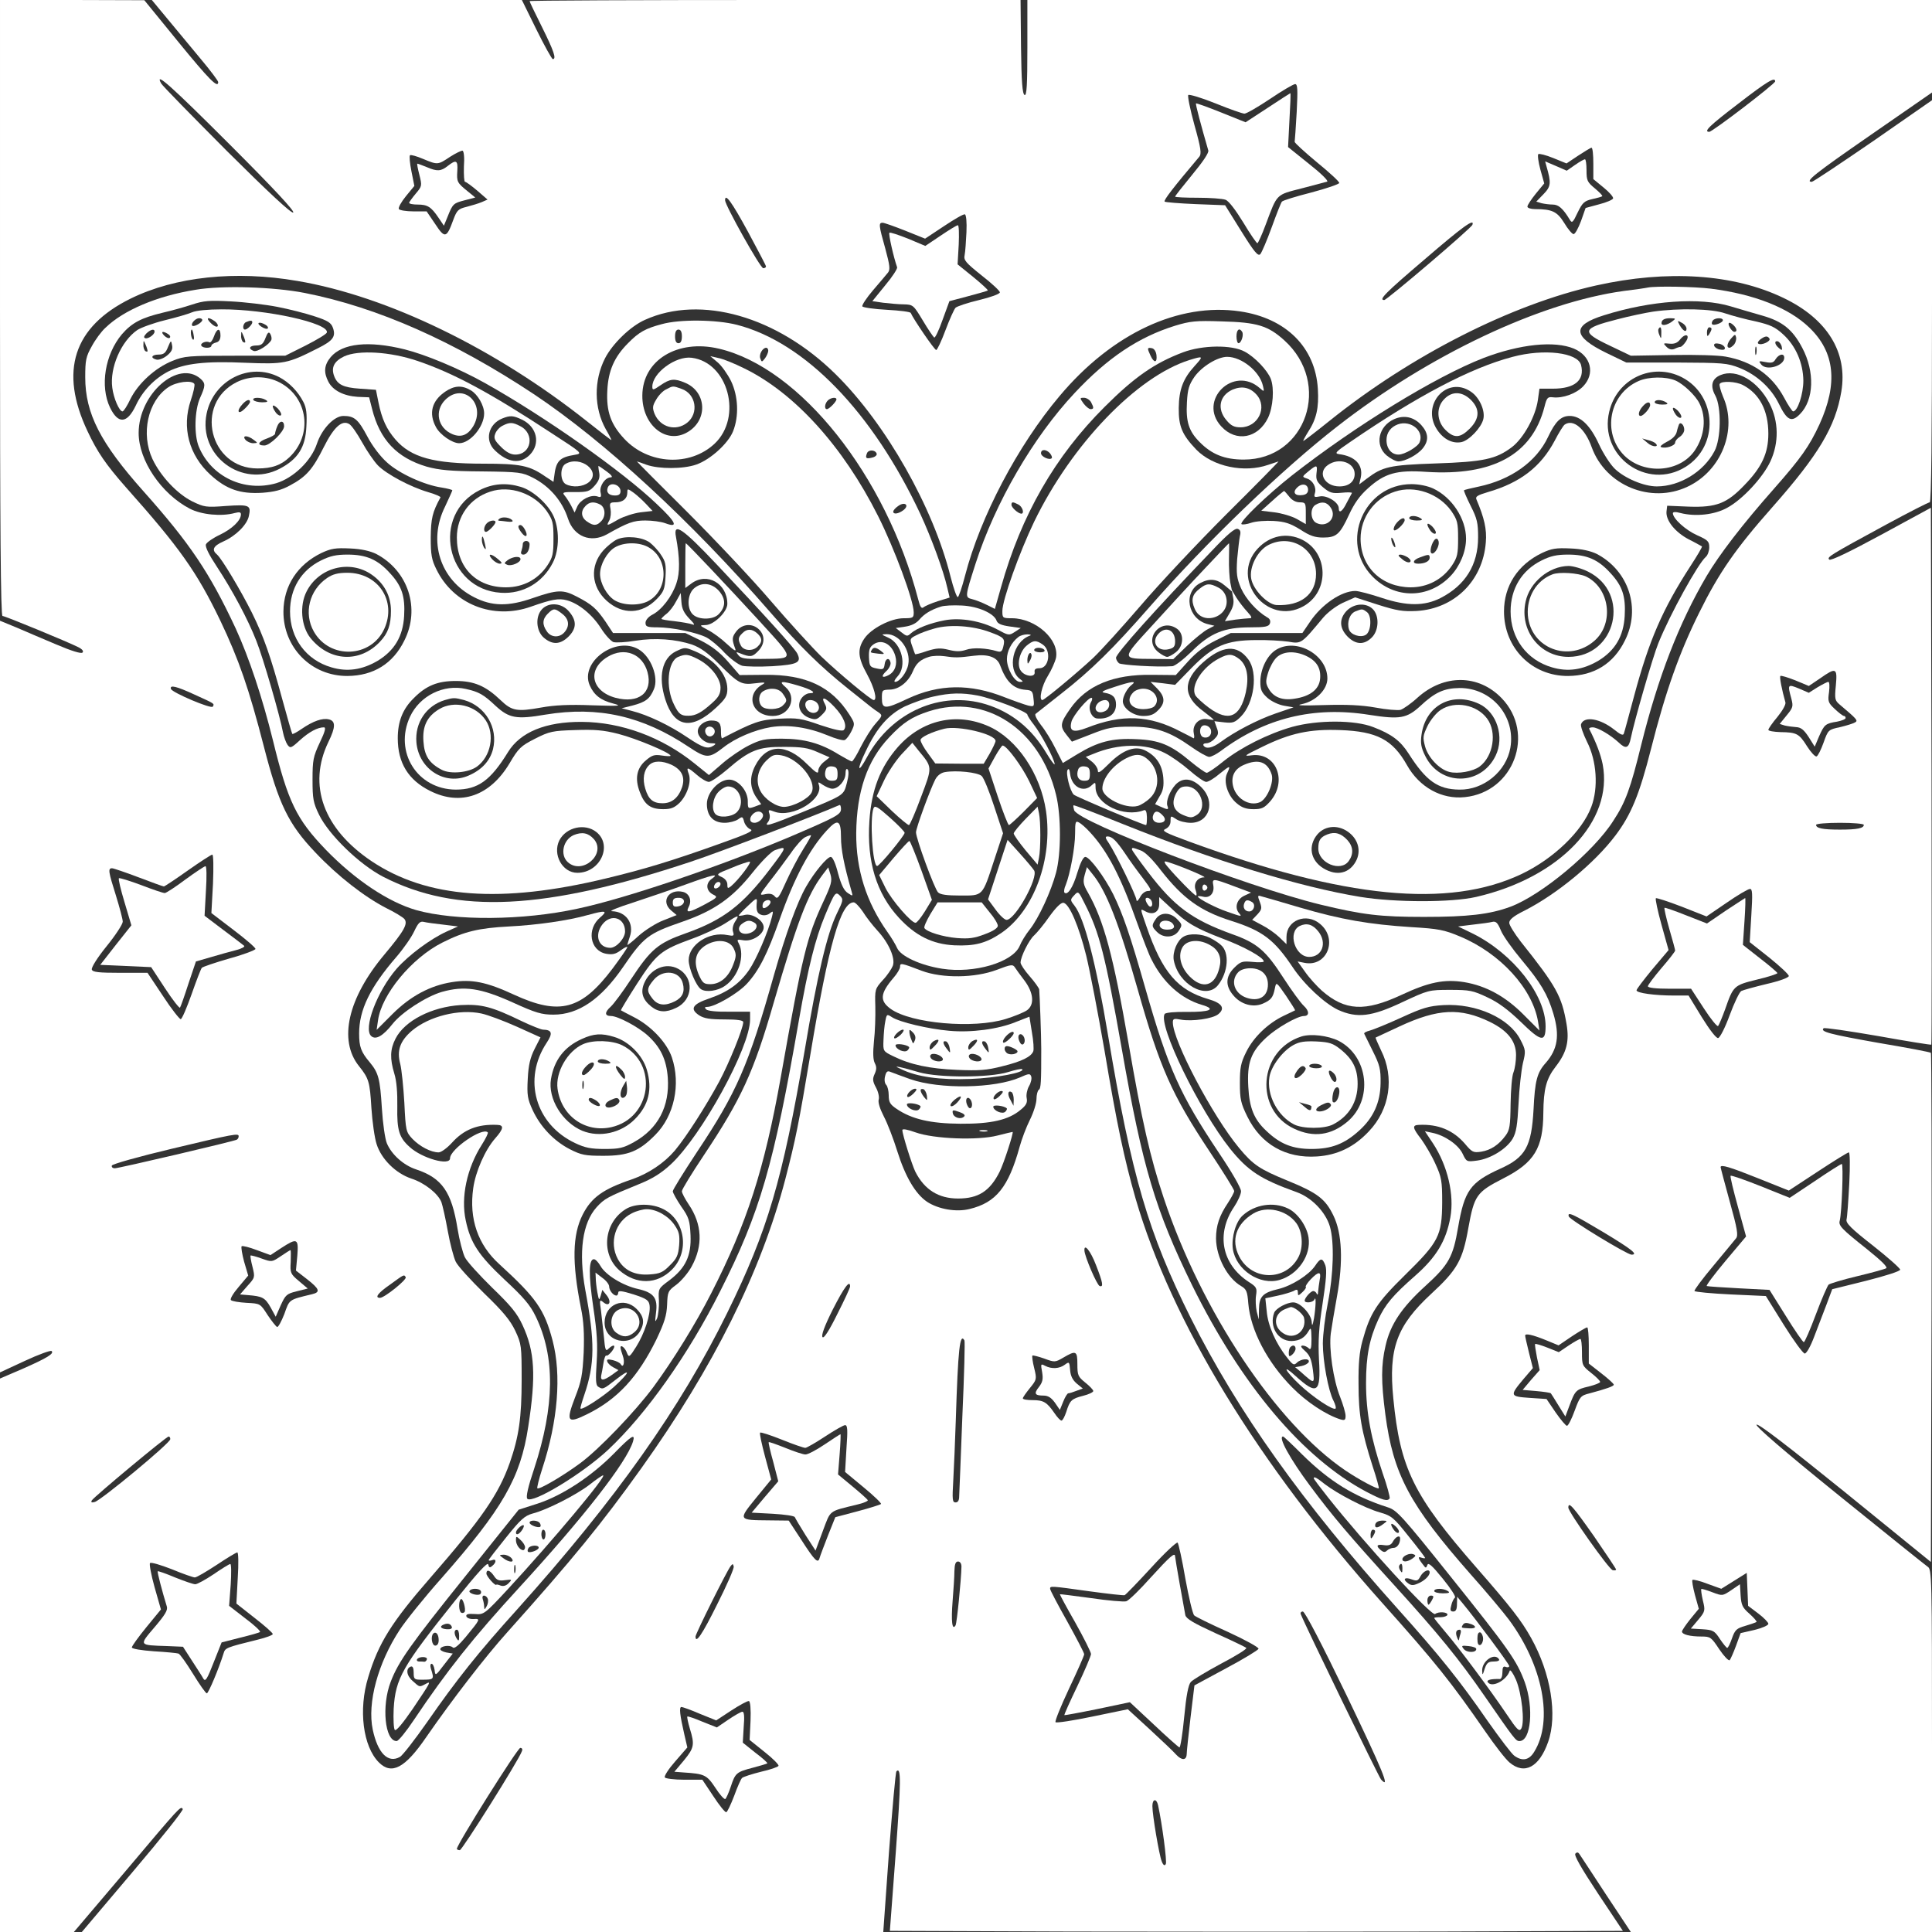 <?xml version="1.0" ?><!DOCTYPE svg  PUBLIC '-//W3C//DTD SVG 20010904//EN'  'http://www.w3.org/TR/2001/REC-SVG-20010904/DTD/svg10.dtd'><svg height="850pt" preserveAspectRatio="xMidYMid meet" version="1.0" viewBox="0 0 850 850" width="850pt" xmlns="http://www.w3.org/2000/svg">
<rect x="0" y="0" width="850" height="850" fill="#333333" stroke="none"/>
<g fill="#ffffff" stroke="none" transform="translate(0,850) scale(0.1,-0.1)">
<path d="M0 7145 c0 -965 3 -1355 11 -1355 11 0 285 -113 333 -137 18 -9 25 -18 19 -24 -6 -6 -48 7 -114 35 -57 24 -137 58 -176 75 l-73 30 0 -1654 0 -1653 110 51 c60 28 113 47 117 43 12 -11 -18 -30 -127 -78 l-100 -43 0 -1217 0 -1218 163 0 162 0 225 265 c243 288 245 291 254 276 4 -5 -95 -129 -219 -275 l-225 -266 1763 0 1763 0 25 350 c15 193 29 354 33 357 21 21 20 -46 -3 -357 l-26 -345 802 -3 c441 -1 1166 -1 1612 0 l811 3 -110 165 c-74 112 -106 168 -99 175 7 7 12 6 17 -1 4 -6 57 -86 117 -178 l110 -166 663 0 662 0 0 798 c0 772 -1 798 -19 809 -10 7 -186 148 -391 314 -245 198 -368 305 -362 311 7 7 139 -95 389 -297 l378 -307 3 1117 c1 615 0 1120 -3 1123 -2 3 -107 23 -232 44 -214 38 -256 49 -240 64 3 4 111 -12 239 -34 128 -23 234 -40 235 -38 2 1 2 534 1 1183 l-3 1179 -219 -119 c-142 -77 -222 -115 -228 -109 -11 11 -2 17 254 156 98 53 182 96 188 96 7 0 10 292 10 884 l0 885 -259 -180 c-143 -98 -264 -179 -270 -179 -32 0 12 35 259 206 l270 187 0 203 0 204 -1990 0 -1990 0 0 -211 c0 -164 -3 -210 -12 -207 -10 4 -14 57 -16 211 l-2 207 -1080 0 c-594 0 -1080 -2 -1080 -5 0 -3 25 -55 55 -115 52 -105 64 -140 47 -140 -4 0 -37 59 -72 130 l-64 130 -814 0 -814 0 68 -82 c38 -46 104 -125 146 -176 43 -51 78 -98 78 -103 0 -30 -41 12 -175 176 l-150 184 -317 1 -318 0 0 -1355z m1014 716 c192 -192 284 -291 276 -296 -8 -5 -108 88 -292 271 -153 154 -284 287 -289 297 -31 56 46 -13 305 -272z m6796 281 c0 -11 -276 -222 -290 -222 -27 0 1 27 128 124 127 98 162 119 162 98z m-2105 -134 c-4 -68 -8 -127 -9 -132 0 -5 44 -45 98 -90 55 -45 99 -85 98 -91 0 -5 -55 -24 -123 -42 -67 -17 -125 -35 -129 -40 -4 -4 -24 -55 -45 -113 -21 -58 -44 -111 -50 -118 -10 -11 -26 8 -84 101 l-71 114 -130 5 c-71 3 -133 8 -136 11 -6 5 38 62 152 197 11 13 8 37 -21 140 -19 69 -31 128 -27 132 4 4 58 -12 120 -37 61 -25 119 -45 127 -45 9 0 59 29 113 65 53 36 103 65 110 65 11 0 12 -23 7 -122z m1305 -227 l0 -69 45 -37 c25 -20 44 -42 42 -48 -2 -6 -30 -18 -62 -26 l-59 -16 -20 -57 c-12 -32 -26 -58 -33 -58 -6 0 -25 22 -41 49 -31 50 -53 61 -128 61 -19 0 -34 5 -34 11 0 7 17 32 37 57 l37 45 -17 61 c-9 33 -13 64 -9 68 4 3 33 -4 65 -17 l59 -24 51 34 c29 19 55 35 59 35 5 0 8 -31 8 -69z m-4969 -14 c-1 -37 1 -67 5 -67 5 0 29 -18 54 -39 l45 -39 -25 -11 c-14 -6 -44 -15 -67 -21 -37 -9 -43 -15 -59 -58 -29 -80 -37 -82 -79 -18 l-38 56 -58 0 c-32 0 -61 5 -64 10 -4 6 10 31 31 57 l37 45 -13 65 c-7 35 -10 67 -6 70 3 3 29 -4 57 -16 65 -27 65 -27 119 9 25 16 50 28 55 27 6 -2 9 -32 6 -70z m1250 -287 c43 -80 79 -148 79 -152 0 -5 -6 -8 -12 -8 -13 0 -168 277 -168 299 0 33 29 -7 101 -139z m961 -1 c-2 -41 -5 -86 -8 -101 -5 -23 4 -33 75 -90 44 -34 80 -68 80 -74 1 -7 -41 -22 -91 -34 -51 -12 -98 -28 -104 -34 -6 -6 -26 -50 -44 -98 -18 -49 -37 -88 -41 -88 -8 0 -103 140 -112 163 -1 5 -49 11 -105 14 -56 3 -105 10 -108 15 -3 5 18 37 47 71 29 34 59 69 66 78 10 13 8 31 -12 105 -29 103 -30 114 -12 114 7 0 52 -16 100 -35 l87 -35 83 55 c45 30 86 54 92 52 6 -2 9 -35 7 -78z m2226 32 c-5 -15 -376 -331 -388 -331 -26 0 3 30 178 179 166 143 221 183 210 152z m-5170 -247 c397 -67 872 -298 1275 -618 59 -47 107 -84 107 -82 0 2 -11 24 -25 48 -52 93 -53 214 -3 312 33 64 112 141 176 169 246 111 581 15 839 -240 221 -218 429 -585 505 -890 13 -51 27 -91 32 -90 4 1 19 44 32 95 67 258 231 571 416 790 231 275 524 412 794 372 202 -30 331 -158 342 -341 5 -84 -6 -133 -44 -191 -13 -21 -22 -38 -20 -38 3 0 55 40 116 89 359 288 800 512 1172 595 314 70 605 51 825 -55 192 -92 283 -239 254 -412 -26 -154 -99 -277 -304 -509 -161 -182 -234 -287 -321 -463 -87 -175 -148 -346 -212 -599 -51 -201 -88 -291 -157 -382 -92 -122 -258 -258 -399 -330 -49 -24 -68 -40 -68 -54 0 -10 23 -47 50 -82 158 -198 181 -241 202 -363 13 -76 1 -125 -48 -188 -41 -53 -53 -98 -54 -203 -1 -155 -39 -219 -177 -289 -117 -60 -127 -74 -153 -218 -25 -142 -49 -184 -164 -290 -151 -140 -188 -240 -166 -460 30 -308 89 -427 365 -743 152 -174 198 -233 241 -310 87 -155 117 -340 75 -458 -39 -111 -104 -146 -170 -90 -17 14 -65 76 -107 137 -151 218 -217 301 -453 565 -547 613 -927 1236 -1085 1779 -50 175 -82 325 -137 653 -28 162 -64 349 -80 415 -32 129 -74 228 -100 233 -11 2 -33 -20 -62 -60 -24 -35 -55 -72 -67 -83 -23 -20 -60 -95 -60 -120 0 -8 18 -35 40 -60 22 -25 41 -52 42 -58 2 -22 9 -201 9 -262 0 -145 -1 -174 -11 -180 -5 -3 -10 -22 -10 -40 0 -19 -13 -60 -29 -92 -16 -32 -36 -85 -45 -118 -49 -178 -104 -246 -220 -274 -59 -15 -138 -1 -188 32 -51 35 -95 110 -130 221 -17 55 -44 125 -60 155 -17 33 -26 62 -22 74 3 10 -2 34 -12 52 -15 28 -16 38 -6 60 9 20 9 31 1 47 -8 15 -9 45 -4 97 5 42 7 111 6 153 -2 75 -2 77 33 116 20 21 39 50 44 63 12 32 -17 100 -68 155 -21 23 -50 60 -64 83 -15 22 -33 41 -40 41 -57 0 -110 -183 -190 -665 -53 -316 -65 -375 -111 -553 -107 -408 -316 -827 -633 -1271 -176 -246 -301 -399 -590 -722 -98 -109 -242 -296 -357 -462 -93 -136 -152 -167 -208 -111 -70 70 -91 232 -47 375 45 150 103 242 272 436 228 262 301 367 351 508 40 115 52 198 52 365 0 149 -1 157 -28 215 -22 46 -53 84 -137 165 -59 58 -116 120 -125 139 -9 19 -25 79 -35 135 -10 56 -23 113 -28 127 -15 38 -74 85 -133 104 -68 23 -131 85 -152 151 -9 27 -19 99 -23 159 -7 116 -11 130 -55 185 -91 114 -48 299 111 489 88 105 106 137 89 158 -7 8 -43 30 -80 48 -95 49 -213 140 -312 245 -118 124 -161 212 -226 465 -66 256 -110 383 -192 555 -103 214 -179 321 -415 586 -88 100 -126 155 -169 247 -125 264 -62 459 189 583 197 97 462 125 734 78z m6769 -1779 c-6 -60 -4 -67 16 -84 78 -66 82 -71 69 -79 -8 -5 -37 -14 -66 -21 -52 -11 -53 -12 -73 -68 -11 -31 -25 -59 -31 -61 -6 -2 -25 18 -42 45 -35 56 -46 61 -117 62 -29 1 -53 5 -53 10 0 5 18 31 40 57 22 27 38 55 35 64 -15 53 -27 112 -22 116 2 3 32 -6 65 -19 l60 -25 49 33 c71 50 77 47 70 -30z m-7221 -41 c90 -41 88 -39 80 -53 -7 -11 -179 62 -184 78 -6 19 24 12 104 -25z m7344 -573 c0 -15 -29 -21 -105 -21 -76 0 -105 6 -105 21 0 5 47 9 105 9 58 0 105 -4 105 -9z m-7263 -260 l-7 -128 97 -74 c54 -41 97 -78 97 -84 -1 -5 -52 -25 -115 -42 -62 -18 -116 -36 -121 -41 -4 -4 -24 -56 -45 -116 -21 -59 -42 -109 -48 -110 -5 0 -41 45 -78 102 l-68 102 -120 0 c-95 0 -121 3 -125 14 -3 9 23 51 65 103 39 48 71 97 71 108 0 11 -14 63 -30 115 -33 105 -36 120 -17 120 6 0 59 -18 117 -40 58 -22 107 -40 111 -40 3 0 50 31 105 70 54 38 103 70 108 70 5 0 6 -54 3 -129z m6768 -139 l-7 -117 86 -68 c47 -38 86 -74 86 -81 0 -7 -40 -22 -97 -35 -54 -13 -104 -27 -112 -31 -8 -4 -31 -52 -51 -106 -20 -55 -43 -100 -51 -101 -8 -2 -38 37 -72 92 l-58 95 -62 0 c-87 0 -167 11 -167 23 0 5 32 47 70 93 l71 84 -31 111 c-17 61 -28 114 -25 117 2 3 54 -14 114 -37 l109 -43 88 60 c49 34 95 61 103 61 11 1 12 -21 6 -117z m-6655 -971 c0 -6 -3 -12 -8 -15 -11 -7 -519 -126 -537 -126 -9 0 -15 5 -13 12 3 7 121 40 264 74 276 66 294 69 294 55z m7086 -208 c-4 -76 -9 -147 -12 -158 -4 -16 20 -40 116 -115 66 -52 120 -100 120 -106 0 -7 -67 -28 -150 -49 l-149 -37 -25 -67 c-14 -36 -38 -100 -54 -141 -16 -43 -34 -75 -42 -75 -7 0 -49 57 -92 126 l-79 127 -154 7 c-85 4 -157 11 -160 15 -2 4 35 54 83 111 48 58 93 112 100 121 10 13 6 40 -28 162 -22 80 -40 148 -40 151 0 13 40 1 165 -49 l135 -54 128 84 c70 46 131 84 136 84 5 0 6 -59 2 -137z m-1082 -214 c126 -76 155 -99 124 -99 -19 0 -271 153 -276 168 -7 23 16 12 152 -69z m-5746 -104 l-6 -65 49 -38 c55 -43 60 -57 22 -66 -104 -25 -99 -22 -122 -87 -13 -33 -27 -59 -32 -57 -5 2 -24 26 -42 53 -32 50 -32 50 -92 53 -33 2 -64 7 -69 12 -5 5 10 30 34 58 l42 50 -18 61 c-9 34 -14 64 -11 68 4 3 33 -4 67 -17 l60 -22 47 31 c71 46 77 43 71 -34z m3514 -41 c30 -77 34 -98 16 -92 -12 4 -66 130 -67 156 -2 34 27 -1 51 -64z m-3037 -53 c6 -11 -94 -91 -113 -91 -25 0 -10 21 45 59 63 46 60 44 68 32z m1955 -41 c0 -6 -25 -60 -56 -121 -37 -75 -59 -108 -65 -102 -7 7 8 48 45 122 50 98 76 133 76 101z m3250 -259 l0 -80 55 -43 c30 -23 55 -46 55 -50 0 -7 -35 -19 -106 -38 -40 -10 -43 -14 -66 -76 -13 -36 -28 -66 -34 -67 -5 0 -27 26 -50 59 l-40 59 -75 5 c-86 6 -88 9 -27 82 l42 49 -17 67 c-9 37 -17 71 -17 76 0 11 33 4 96 -22 l51 -21 59 40 c32 21 62 39 67 39 4 0 7 -36 7 -79z m-2747 22 c3 -5 -1 -154 -9 -333 -7 -179 -13 -337 -14 -352 0 -19 -5 -28 -16 -28 -14 0 -15 12 -10 98 3 53 8 171 11 262 10 318 18 387 38 353z m497 -105 c0 -49 3 -55 35 -81 19 -15 35 -32 35 -37 0 -5 -20 -15 -45 -21 -51 -13 -58 -20 -74 -71 -7 -21 -16 -38 -21 -38 -5 0 -19 15 -31 33 -33 48 -48 57 -96 57 -24 0 -43 3 -43 8 0 4 14 24 31 45 30 37 31 39 19 88 -7 27 -10 52 -8 55 3 2 26 -4 52 -13 46 -17 48 -17 84 4 56 33 62 30 62 -29z m-1016 -371 l-6 -103 82 -68 c45 -37 79 -70 76 -73 -3 -3 -50 -18 -103 -32 l-98 -26 -32 -80 c-17 -44 -34 -88 -37 -99 -7 -27 -21 -13 -81 80 l-55 84 -87 1 c-136 1 -136 1 -58 97 l68 83 -27 100 c-15 56 -25 103 -22 106 3 3 46 -11 96 -31 49 -20 96 -36 103 -36 6 0 46 23 87 50 41 27 81 50 88 50 11 0 12 -21 6 -103z m-2975 41 c0 -17 -305 -269 -332 -276 -14 -4 -18 -2 -13 7 11 17 328 281 338 281 4 0 8 -6 7 -12z m6264 -427 c53 -77 97 -143 97 -146 0 -4 -7 -5 -15 -3 -16 3 -195 256 -195 275 0 29 20 6 113 -126z m-1798 -186 c15 -82 32 -155 39 -162 6 -6 73 -39 149 -73 76 -35 136 -68 134 -74 -2 -6 -66 -45 -143 -86 l-139 -75 -17 -140 c-9 -77 -17 -150 -17 -162 -1 -29 -22 -29 -47 -2 -10 12 -62 61 -115 110 l-97 89 -155 -32 c-86 -18 -159 -29 -163 -25 -4 4 23 70 59 147 37 78 67 146 67 152 0 6 -34 71 -75 145 -41 73 -75 137 -75 143 0 13 1 13 173 -11 81 -11 151 -19 155 -17 5 2 57 56 117 121 59 65 112 114 116 110 4 -4 20 -75 34 -158z m-4169 3 l-6 -113 80 -63 c44 -34 80 -66 80 -71 0 -5 -30 -16 -67 -25 -138 -34 -142 -36 -149 -59 -21 -68 -67 -177 -74 -177 -5 0 -32 39 -61 86 -29 47 -58 88 -64 89 -5 2 -54 7 -107 10 -57 4 -98 11 -98 17 0 6 29 46 64 89 l64 78 -28 98 c-15 54 -24 102 -20 106 4 5 47 -8 96 -27 48 -20 94 -36 101 -36 8 0 50 25 96 55 45 30 86 55 91 55 5 0 6 -50 2 -112z m3184 50 c-1 -57 -20 -249 -26 -259 -15 -25 -20 19 -13 106 4 50 8 109 8 133 1 30 5 42 16 42 9 0 15 -9 15 -22z m-1075 -167 c-66 -133 -95 -175 -95 -141 0 12 138 289 154 309 9 12 11 12 14 -1 2 -9 -31 -84 -73 -167z m4581 -40 c24 -18 44 -39 44 -45 0 -7 -28 -19 -61 -27 l-61 -14 -20 -55 c-11 -30 -24 -59 -28 -64 -5 -4 -25 17 -46 48 -35 53 -39 56 -78 56 -51 0 -86 9 -86 22 0 5 17 30 37 55 l37 45 -17 61 c-9 34 -14 64 -11 66 3 3 33 -4 66 -17 l61 -22 56 35 56 35 3 -72 3 -73 45 -34z m-1811 -361 c159 -331 194 -416 151 -369 -10 11 -334 678 -353 727 -3 6 1 12 9 12 9 0 83 -142 193 -370z m-2623 -111 l-4 -84 66 -53 c37 -29 64 -57 61 -61 -2 -5 -37 -17 -77 -26 -40 -10 -77 -22 -83 -27 -5 -4 -21 -40 -35 -79 -15 -39 -30 -71 -35 -72 -5 -1 -31 31 -57 71 l-48 72 -80 0 c-43 0 -82 5 -85 10 -4 6 17 38 46 71 l53 61 -13 56 c-20 87 -24 122 -13 122 5 0 42 -13 81 -30 l72 -29 67 44 c37 24 72 43 77 41 6 -2 9 -36 7 -87z m-1006 -134 c-16 -43 -263 -435 -273 -435 -7 0 -13 3 -13 6 0 19 267 444 279 444 8 0 11 -6 7 -15z m2799 -237 c18 -83 40 -249 34 -259 -5 -9 -11 -6 -18 12 -11 27 -41 203 -41 243 0 32 18 35 25 4z" id="1"/>
<path d="M5578 8026 l-98 -64 -107 43 c-60 24 -110 42 -111 40 -3 -3 21 -93 54 -207 3 -10 -23 -49 -71 -107 -41 -50 -75 -93 -75 -96 0 -3 45 -5 99 -5 55 0 110 -4 123 -9 14 -5 45 -46 78 -100 30 -50 58 -91 62 -91 3 0 20 37 37 83 51 136 44 129 157 158 56 15 107 28 113 30 7 3 -29 38 -80 78 l-92 74 6 118 c4 66 6 119 4 119 -1 0 -46 -29 -99 -64z" id="2"/>
<path d="M6929 7774 l-36 -25 -48 21 -47 20 6 -22 c21 -73 20 -88 -13 -122 l-32 -33 23 -7 c13 -3 35 -6 50 -6 25 0 45 -18 74 -66 10 -17 14 -14 35 31 21 43 29 51 64 59 22 5 42 10 44 13 3 2 -12 17 -32 34 -34 28 -37 35 -37 80 0 27 -3 49 -7 48 -5 0 -24 -11 -44 -25z" id="3"/>
<path d="M1970 7770 c-30 -24 -47 -25 -93 -5 -20 8 -38 15 -41 15 -2 0 2 -22 9 -49 12 -48 12 -50 -16 -83 -15 -18 -28 -36 -29 -40 0 -5 17 -8 38 -8 43 0 59 -10 92 -59 l23 -34 16 39 c23 58 26 60 76 73 l46 12 -33 27 c-47 38 -49 42 -46 90 3 47 -5 51 -42 22z" id="4"/>
<path d="M4138 7463 l-67 -45 -76 32 c-43 17 -79 29 -82 26 -5 -5 19 -110 34 -152 2 -6 -21 -42 -53 -80 l-56 -69 48 -7 c27 -3 68 -7 90 -7 41 -1 43 -3 84 -71 23 -39 46 -72 50 -75 4 -3 21 32 37 78 l30 82 83 22 c45 12 84 23 86 25 2 2 -27 29 -65 60 l-68 55 5 87 c2 47 1 86 -4 85 -5 0 -39 -21 -76 -46z" id="5"/>
<path d="M860 7225 c-169 -27 -317 -90 -396 -167 -18 -16 -45 -53 -60 -81 -26 -46 -29 -62 -29 -137 0 -159 67 -289 255 -500 206 -231 292 -359 407 -605 59 -129 117 -303 164 -493 66 -270 103 -346 233 -481 128 -132 275 -230 397 -265 170 -48 470 -46 709 6 213 45 618 183 930 314 210 90 230 100 230 125 0 11 -3 19 -7 17 -103 -45 -523 -206 -653 -249 -643 -214 -1031 -233 -1355 -66 -104 54 -238 184 -281 272 -26 53 -29 71 -29 155 0 86 3 101 32 163 23 48 28 67 18 67 -28 0 -65 -20 -106 -57 -38 -35 -42 -36 -54 -20 -7 10 -16 35 -20 55 -13 71 -87 327 -117 402 -37 95 -105 222 -174 327 -35 53 -52 87 -48 98 4 9 31 28 61 42 54 26 93 63 93 90 0 10 -7 11 -27 6 -58 -16 -146 -8 -198 19 -125 65 -225 212 -225 333 0 172 175 325 273 238 22 -20 21 -31 -3 -84 -24 -54 -27 -163 -5 -215 55 -132 200 -200 340 -160 76 23 154 98 179 173 22 66 76 123 117 123 48 0 65 -15 105 -90 22 -42 57 -88 86 -114 53 -49 165 -100 241 -111 26 -4 47 -10 47 -12 0 -3 -15 -35 -32 -72 -76 -152 -22 -322 127 -398 79 -41 152 -42 260 -4 108 37 132 38 193 6 66 -34 87 -53 126 -110 l33 -50 159 0 159 0 68 -33 c47 -24 82 -50 119 -92 l52 -60 111 1 c181 2 294 -52 372 -175 24 -38 25 -40 9 -73 -9 -18 -22 -36 -30 -39 -7 -3 -40 6 -73 20 -87 36 -175 49 -251 37 -72 -12 -157 -48 -210 -90 -63 -49 -75 -48 -152 3 -203 136 -398 180 -630 142 -128 -22 -160 -16 -219 38 -54 51 -74 62 -132 75 -97 22 -202 -30 -245 -122 -72 -155 32 -320 201 -321 98 0 153 40 230 165 54 88 166 134 325 133 173 -1 353 -67 497 -184 l62 -50 58 50 c32 28 85 64 117 80 52 26 70 30 146 30 98 0 171 -20 251 -70 27 -16 53 -30 57 -30 4 0 22 29 39 64 18 35 46 81 64 101 32 36 32 38 14 51 -24 16 -18 11 -135 105 -120 96 -209 183 -340 334 -352 405 -730 753 -1040 960 -351 233 -689 383 -1009 446 -137 27 -364 34 -481 14z m360 -75 c52 -10 126 -29 165 -42 58 -19 72 -28 80 -51 13 -38 0 -56 -66 -89 -134 -68 -149 -71 -320 -64 -177 8 -267 -3 -338 -38 -62 -32 -114 -86 -144 -151 -38 -79 -77 -82 -113 -8 -45 94 -22 234 52 322 44 51 87 73 179 95 39 9 97 25 130 36 51 17 76 19 170 14 61 -3 153 -14 205 -24z m560 -187 c92 -23 239 -84 355 -149 262 -147 605 -388 756 -533 85 -80 95 -105 36 -83 -19 7 -58 12 -88 12 -52 0 -77 -9 -169 -61 -71 -39 -145 -10 -171 69 -25 77 -80 142 -154 180 -48 24 -58 26 -225 28 -141 1 -188 6 -243 21 -131 39 -206 118 -240 254 l-13 51 -50 2 c-62 4 -109 28 -129 66 -22 42 -19 74 10 109 52 61 167 73 325 34z m-552 -122 c44 -23 83 -63 107 -110 13 -25 16 -52 13 -107 -4 -92 -37 -144 -117 -186 -167 -87 -360 58 -322 242 30 147 189 228 319 161z m1063 -483 c51 -15 114 -70 141 -122 30 -57 30 -155 0 -212 -45 -88 -131 -138 -228 -132 -242 15 -310 344 -93 452 58 29 117 33 180 14z m861 -340 c212 -224 341 -367 355 -392 21 -41 3 -50 -109 -57 -56 -3 -116 -2 -133 2 -17 5 -52 31 -78 58 -25 28 -61 57 -78 66 -41 22 -152 45 -216 45 -46 0 -53 3 -53 20 0 11 12 26 29 35 42 21 88 81 107 139 16 47 15 111 -2 204 -13 66 28 39 178 -120z m-293 95 c14 -11 37 -35 49 -54 20 -29 23 -44 20 -96 -3 -55 -8 -67 -38 -98 -66 -68 -151 -71 -221 -8 -68 62 -75 153 -15 221 17 19 44 41 61 49 39 17 110 11 144 -14z m-817 -693 c94 -27 150 -122 127 -216 -13 -51 -49 -91 -107 -116 -104 -46 -220 28 -230 146 -7 86 43 161 125 186 38 11 43 11 85 0z" id="6"/>
<path d="M845 7126 c-16 -7 -70 -23 -120 -35 -49 -12 -104 -32 -121 -43 -71 -49 -122 -166 -110 -254 6 -47 31 -104 45 -104 5 0 21 25 35 55 34 68 109 137 184 167 54 22 70 23 277 23 l220 0 90 45 c49 25 91 50 93 57 12 41 -268 103 -463 102 -59 0 -112 -5 -130 -13z m45 -34 c0 -11 -37 -32 -44 -25 -8 9 14 33 30 33 8 0 14 -3 14 -8z m56 -6 c10 -8 15 -18 11 -22 -4 -4 -17 2 -29 14 -25 25 -13 30 18 8z m164 -4 c0 -10 -22 -32 -32 -32 -13 0 -9 28 5 33 19 8 27 8 27 -1z m60 -12 c8 -5 11 -12 8 -15 -4 -4 -17 0 -30 9 -24 17 -5 23 22 6z m-490 -29 c0 -13 -28 -33 -41 -29 -8 3 -6 9 5 21 19 18 36 22 36 8z m172 -16 c3 -13 1 -22 -3 -19 -9 5 -13 44 -5 44 2 0 6 -11 8 -25z m118 -1 c0 -17 -6 -28 -20 -31 -11 -3 -20 -9 -20 -14 0 -12 -37 -12 -44 0 -7 11 22 23 35 15 5 -3 14 8 20 25 13 38 29 40 29 5z m-230 6 c8 -5 11 -12 7 -16 -4 -4 -15 0 -24 9 -18 18 -8 23 17 7z m339 -33 c1 -5 -3 -5 -9 -2 -5 3 -10 16 -9 28 0 21 1 21 9 2 5 -11 9 -24 9 -28z m115 8 c-9 -21 -62 -55 -78 -49 -26 10 -18 24 12 24 22 0 30 7 40 33 9 24 15 29 21 18 5 -8 7 -20 5 -26z m-545 -48 c1 -5 -3 -5 -9 -2 -5 3 -10 16 -9 28 0 21 1 21 9 2 5 -11 9 -24 9 -28z m85 -22 c-15 -12 -36 -20 -46 -17 -28 7 -21 22 10 22 22 0 31 7 41 33 13 31 14 31 18 8 4 -17 -3 -30 -23 -46z" id="7"/>
<path d="M1514 6932 c-44 -21 -58 -49 -44 -86 14 -38 40 -51 113 -56 l71 -5 11 -55 c15 -74 36 -119 75 -164 69 -79 168 -106 386 -106 163 0 203 -8 271 -55 l38 -25 3 22 c8 70 23 86 91 97 35 6 34 7 -105 97 -268 176 -428 262 -587 316 -121 41 -260 49 -323 20z m557 -149 c31 -18 59 -67 59 -102 0 -58 -61 -131 -110 -131 -30 0 -84 37 -102 71 -33 61 -18 116 41 156 40 27 73 29 112 6z m225 -129 c67 -32 83 -106 35 -155 -42 -42 -97 -35 -153 19 -47 44 -30 116 32 141 35 14 48 13 86 -5z" id="8"/>
<path d="M1959 6741 c-49 -49 -33 -124 31 -151 38 -16 67 -5 91 33 60 99 -42 197 -122 118z" id="9"/>
<path d="M2211 6627 c-13 -6 -28 -23 -32 -35 -8 -20 -3 -30 25 -58 23 -23 43 -34 63 -34 71 0 87 92 22 125 -34 18 -47 18 -78 2z" id="10"/>
<path d="M2488 6459 c-25 -14 -24 -75 1 -89 30 -16 76 -12 101 8 58 47 -36 120 -102 81z" id="11"/>
<path d="M2636 6422 c4 -22 0 -36 -19 -58 -23 -26 -31 -29 -86 -29 -53 1 -59 -1 -47 -15 7 -8 20 -28 29 -45 l15 -30 12 27 c14 30 59 53 88 44 16 -6 19 -3 14 19 -5 28 21 65 46 65 9 0 2 11 -18 25 -19 14 -35 25 -37 25 -1 0 0 -13 3 -28z" id="12"/>
<path d="M2674 6355 c-8 -21 4 -35 32 -35 17 0 24 6 24 19 0 29 -46 43 -56 16z" id="13"/>
<path d="M2760 6333 c0 -27 -20 -43 -52 -43 -25 0 -27 -3 -22 -29 3 -16 1 -38 -5 -50 -15 -27 -12 -26 40 4 24 13 67 27 97 31 l53 6 -28 30 c-15 16 -40 39 -55 50 -27 19 -28 19 -28 1z" id="14"/>
<path d="M2576 6274 c-22 -22 -20 -50 6 -68 28 -20 43 -20 62 0 22 21 20 61 -3 74 -27 14 -47 13 -65 -6z" id="15"/>
<path d="M1042 6819 c-189 -94 -121 -380 91 -380 63 0 103 14 140 49 104 98 83 263 -42 329 -57 30 -130 31 -189 2z m128 -79 c11 -7 7 -10 -17 -10 -17 0 -35 5 -38 10 -8 13 35 13 55 0z m-70 -8 c0 -5 -11 -19 -25 -32 -28 -27 -36 -8 -8 22 17 19 33 24 33 10z m136 -59 c-4 -4 -14 1 -22 11 -22 31 -17 43 8 19 12 -13 18 -26 14 -30z m14 -48 c0 -24 -62 -85 -87 -85 -34 0 -28 17 12 31 19 7 35 16 35 20 0 4 4 20 10 34 10 26 30 26 30 0z m-134 -60 c19 -14 19 -14 -2 -15 -12 0 -27 7 -34 15 -17 20 9 21 36 0z" id="16"/>
<path d="M2157 6337 c-90 -29 -147 -108 -147 -202 0 -133 86 -219 216 -219 76 0 141 35 182 96 24 36 27 51 27 119 0 70 -3 81 -30 121 -55 77 -161 114 -248 85z m98 -128 c3 -4 -7 -6 -22 -4 -16 2 -32 4 -38 4 -5 1 -4 5 4 10 14 9 48 4 56 -10z m-75 -6 c0 -10 -32 -43 -42 -43 -12 0 -10 24 4 38 13 13 38 16 38 5z m130 -34 c15 -28 4 -38 -15 -13 -17 22 -19 34 -5 34 5 0 14 -9 20 -21z m-176 -64 c5 -22 4 -26 -4 -15 -5 8 -10 24 -10 34 0 26 6 18 14 -19z m196 1 c0 -26 -12 -46 -27 -46 -10 0 -13 6 -9 16 3 9 6 22 6 30 0 8 7 14 15 14 8 0 15 -6 15 -14z m-139 -66 c18 -15 20 -19 8 -20 -9 0 -24 9 -34 20 -23 26 -4 26 26 0z m99 0 c0 -15 -40 -32 -58 -25 -15 6 -15 8 2 21 23 16 56 19 56 4z" id="17"/>
<path d="M3015 6012 l0 -99 27 20 c69 51 158 0 158 -90 0 -35 -60 -93 -96 -93 -28 -1 -28 -1 11 -22 22 -11 60 -39 84 -62 29 -27 41 -34 36 -21 -16 43 -15 52 5 78 26 33 71 36 100 7 27 -27 25 -66 -6 -96 -24 -25 -34 -26 -79 -8 -18 7 -18 6 -6 -9 11 -14 30 -17 100 -16 151 2 151 -8 -10 169 -133 145 -317 340 -322 340 -1 0 -2 -44 -2 -98z" id="18"/>
<path d="M3052 5910 c-29 -27 -30 -90 -3 -114 26 -24 88 -23 112 1 32 32 33 66 4 101 -32 38 -79 43 -113 12z" id="19"/>
<path d="M2975 5855 c-10 -20 -29 -45 -42 -55 -13 -10 -23 -20 -23 -23 0 -2 26 -7 58 -10 32 -4 67 -10 78 -14 13 -5 9 3 -13 25 -23 24 -33 43 -35 73 l-3 40 -20 -36z" id="20"/>
<path d="M3266 5714 c-19 -18 -20 -28 -6 -55 13 -23 53 -25 74 -3 21 20 20 37 -2 57 -23 21 -46 22 -66 1z" id="21"/>
<path d="M2704 6091 c-34 -21 -64 -75 -64 -116 0 -41 30 -95 64 -116 38 -23 106 -25 147 -4 88 46 92 183 6 235 -41 26 -112 26 -153 1z" id="22"/>
<path d="M1932 5380 c-53 -32 -74 -75 -69 -142 4 -63 25 -96 81 -125 38 -20 118 -12 154 14 62 45 80 142 39 204 -44 66 -139 89 -205 49z" id="23"/>
<path d="M7250 7235 c-8 -2 -55 -9 -105 -15 -368 -50 -857 -281 -1260 -595 -247 -192 -581 -514 -827 -795 -161 -184 -257 -279 -393 -385 -55 -43 -104 -82 -109 -86 -5 -4 6 -26 24 -49 18 -22 47 -69 64 -104 l32 -63 64 39 c91 55 153 71 258 66 102 -4 152 -24 241 -99 33 -27 64 -49 70 -49 6 0 39 22 73 50 76 61 197 122 303 152 112 31 276 31 357 -1 81 -31 119 -60 155 -116 77 -121 129 -158 224 -159 106 -2 206 80 224 184 24 139 -83 264 -224 263 -68 -1 -108 -19 -172 -79 -60 -55 -90 -60 -225 -39 -244 39 -459 -14 -653 -159 -19 -14 -42 -26 -51 -26 -9 0 -45 20 -80 45 -95 67 -157 88 -265 88 -78 0 -101 -4 -174 -33 l-85 -33 -23 29 c-31 39 -29 52 15 115 72 104 191 153 361 150 l104 -1 54 60 c37 41 75 69 121 92 l67 33 157 0 158 0 34 50 c51 76 138 135 199 135 14 0 67 -14 118 -31 109 -36 186 -36 257 0 109 56 165 146 165 267 0 63 -4 82 -33 139 -18 36 -31 67 -29 68 2 2 31 9 64 16 143 30 255 110 306 219 32 68 57 92 95 92 48 0 91 -42 129 -125 18 -39 49 -88 70 -108 43 -41 127 -77 184 -77 101 0 206 64 254 155 29 54 31 193 4 244 -24 43 -16 75 23 91 70 29 164 -26 215 -125 41 -79 42 -173 4 -255 -33 -71 -123 -168 -190 -204 -55 -31 -140 -40 -206 -23 -21 6 -33 5 -33 -1 0 -24 57 -75 107 -97 47 -21 53 -27 53 -53 0 -16 -7 -35 -15 -42 -34 -29 -157 -251 -209 -380 -24 -59 -105 -339 -121 -417 -9 -45 -22 -50 -53 -20 -37 34 -93 67 -115 67 -10 0 -17 -3 -15 -7 31 -61 50 -111 59 -155 48 -250 -188 -499 -556 -584 -108 -25 -356 -25 -510 0 -268 44 -642 159 -1046 321 -116 47 -214 84 -216 82 -2 -2 0 -12 3 -22 21 -53 760 -336 1084 -415 187 -45 263 -54 455 -54 192 0 290 11 381 45 136 51 366 242 452 378 54 82 76 143 123 335 74 297 165 533 287 741 56 95 159 229 297 385 119 135 155 186 200 283 82 180 68 318 -45 426 -90 87 -243 147 -433 171 -74 9 -240 12 -277 5z m365 -83 c39 -12 102 -30 140 -41 87 -25 132 -61 174 -141 56 -105 52 -230 -10 -292 -37 -38 -57 -28 -93 46 -34 69 -97 127 -172 157 -55 22 -73 23 -279 24 l-220 0 -87 42 c-150 73 -153 122 -11 166 206 65 423 80 558 39z m-690 -186 c75 -32 94 -110 40 -166 -31 -32 -89 -53 -133 -48 -23 3 -27 -2 -37 -42 -54 -210 -227 -305 -520 -286 -130 9 -183 -6 -256 -72 -37 -33 -61 -67 -84 -117 -40 -86 -55 -100 -114 -100 -36 0 -59 8 -100 35 -44 27 -67 35 -117 38 -34 2 -79 -1 -99 -8 -20 -7 -39 -9 -43 -6 -10 10 115 130 223 215 280 219 631 434 842 516 160 61 312 77 398 41z m475 -126 c154 -80 164 -302 16 -394 -170 -106 -383 48 -336 243 34 145 190 218 320 151z m-1095 -489 c83 -39 145 -133 145 -221 0 -57 -27 -121 -68 -164 -97 -102 -247 -102 -345 -1 -145 149 -36 405 173 405 33 0 71 -8 95 -19z m-850 -210 c-3 -14 -8 -60 -12 -101 -4 -64 -2 -84 17 -128 21 -47 69 -101 115 -128 12 -6 16 -16 12 -27 -5 -14 -21 -17 -86 -17 -115 0 -177 -25 -258 -106 -36 -35 -74 -65 -86 -65 -65 -5 -224 5 -234 13 -7 6 -13 17 -13 24 0 19 172 211 422 471 69 73 102 101 114 96 11 -4 14 -13 9 -32z m275 -16 c116 -59 119 -228 5 -292 -160 -90 -326 119 -202 253 54 58 129 73 197 39z m778 -722 c78 -37 112 -146 72 -228 -65 -134 -245 -134 -310 0 -18 36 -21 56 -16 92 18 130 135 192 254 136z" id="24"/>
<path d="M7273 7129 c-33 -5 -105 -20 -158 -34 -157 -40 -161 -55 -32 -116 l92 -44 181 3 c99 2 206 -1 236 -7 118 -21 205 -83 257 -180 18 -34 36 -61 40 -61 20 0 45 77 45 135 -1 78 -33 153 -89 204 -35 32 -56 42 -121 57 -44 9 -103 25 -133 35 -59 21 -204 24 -318 8z m83 -44 c-22 -16 -46 -20 -46 -7 0 15 13 22 39 22 25 -1 25 -1 7 -15z m224 6 c0 -11 -39 -25 -47 -18 -3 3 -2 10 2 16 8 13 45 15 45 2z m-160 -37 c0 -19 -16 -10 -31 17 -10 19 -9 20 10 9 12 -6 21 -18 21 -26z m208 14 c14 -14 16 -28 2 -28 -5 0 -14 9 -20 20 -12 22 -1 27 18 8z m-319 -35 c0 -25 -1 -25 -8 -8 -5 11 -7 23 -4 28 8 14 13 7 12 -20z m221 20 c0 -5 -5 -15 -10 -23 -8 -12 -10 -11 -10 8 0 12 5 22 10 22 6 0 10 -3 10 -7z m-113 -56 c-8 -12 -18 -22 -23 -23 -5 0 -17 -4 -27 -9 -13 -5 -24 -2 -35 9 -16 16 -15 17 13 14 22 -2 35 3 48 20 23 28 44 19 24 -11z m213 -12 c-7 -8 -16 -15 -21 -15 -15 0 -10 22 9 43 15 17 17 17 20 3 2 -9 -2 -23 -8 -31z m155 25 c7 -11 -35 -31 -49 -22 -5 3 -1 11 9 19 22 16 32 16 40 3z m54 -36 c3 -16 1 -17 -13 -5 -19 16 -21 34 -3 29 6 -3 14 -13 16 -24z m-251 -2 c3 -9 -3 -13 -19 -10 -12 1 -24 9 -27 16 -3 9 3 13 19 10 12 -1 24 -9 27 -16z m139 -29 c-3 -10 -5 -4 -5 12 0 17 2 24 5 18 2 -7 2 -21 0 -30z m123 -17 c0 -35 -77 -59 -101 -30 -13 16 -12 17 19 11 26 -5 35 -3 44 13 15 23 38 27 38 6z" id="25"/>
<path d="M6655 6930 c-184 -48 -421 -173 -714 -374 -65 -44 -71 -51 -50 -54 71 -9 107 -47 96 -102 l-7 -31 33 25 c70 53 100 60 302 67 212 7 267 19 337 72 52 40 104 136 114 207 l7 50 59 0 c96 0 141 37 124 104 -14 55 -163 73 -301 36z m-184 -153 c38 -25 64 -84 55 -121 -9 -38 -63 -94 -96 -101 -39 -8 -79 12 -107 54 -73 109 42 240 148 168z m-218 -147 c32 -36 34 -68 7 -102 -22 -28 -77 -58 -108 -58 -11 0 -34 12 -51 26 -54 45 -37 129 33 160 43 19 86 10 119 -26z" id="26"/>
<path d="M6355 6745 c-37 -36 -35 -97 4 -136 38 -38 65 -37 107 5 44 44 46 86 5 127 -38 37 -82 39 -116 4z" id="27"/>
<path d="M6150 6633 c-32 -12 -50 -37 -50 -69 0 -38 22 -64 53 -64 27 0 86 35 93 55 20 50 -40 98 -96 78z" id="28"/>
<path d="M5842 6454 c-47 -33 -15 -94 51 -94 41 0 67 21 67 55 0 50 -69 74 -118 39z" id="29"/>
<path d="M5756 6426 c-28 -23 -28 -24 -7 -31 27 -8 44 -40 36 -65 -5 -17 -3 -19 22 -14 31 6 83 -26 83 -52 0 -25 16 -15 35 24 11 20 21 40 23 43 1 3 -19 4 -46 1 -41 -4 -52 0 -81 24 -27 23 -32 33 -29 61 5 39 2 40 -36 9z" id="30"/>
<path d="M5706 6354 c-21 -21 -8 -37 25 -32 16 2 24 10 24 23 0 26 -28 31 -49 9z" id="31"/>
<path d="M5597 6296 l-48 -43 58 -7 c32 -4 76 -17 98 -29 l40 -23 0 48 c0 45 -1 48 -27 48 -16 0 -34 9 -46 25 -11 14 -21 25 -23 25 -2 -1 -26 -20 -52 -44z" id="32"/>
<path d="M5788 6279 c-25 -14 -23 -65 2 -79 47 -25 94 22 65 66 -16 25 -39 30 -67 13z" id="33"/>
<path d="M7210 6824 c-130 -56 -163 -228 -64 -328 87 -86 245 -75 311 23 43 64 51 144 20 206 -17 35 -71 86 -106 101 -43 18 -117 17 -161 -2z m120 -94 c11 -7 7 -10 -17 -10 -18 0 -33 5 -33 10 0 13 30 13 50 0z m-70 -12 c0 -14 -30 -48 -42 -48 -13 0 -9 22 9 42 18 21 33 23 33 6z m136 -55 c-4 -4 -14 1 -22 11 -22 31 -17 43 8 19 12 -13 18 -26 14 -30z m14 -54 c0 -10 -9 -24 -20 -31 -11 -7 -20 -18 -20 -25 0 -14 -42 -28 -62 -20 -7 2 4 12 25 23 24 12 40 27 44 44 3 14 8 28 10 33 7 13 23 -3 23 -24z m-127 -59 c20 -18 -13 -18 -34 1 l-24 20 25 -7 c14 -3 29 -10 33 -14z" id="34"/>
<path d="M6137 6337 c-90 -29 -151 -113 -151 -207 0 -124 92 -213 220 -214 75 0 141 35 182 96 24 36 27 51 27 119 0 70 -3 81 -30 121 -55 77 -161 114 -248 85z m113 -117 c11 -7 7 -10 -17 -10 -18 0 -33 5 -33 10 0 13 30 13 50 0z m-70 -8 c0 -16 -44 -56 -48 -43 -2 7 4 21 14 32 18 20 34 25 34 11z m136 -59 c-4 -4 -14 1 -22 11 -22 31 -17 43 8 19 12 -13 18 -26 14 -30z m-177 -58 c0 -5 -4 -3 -9 5 -5 8 -9 22 -9 30 0 16 17 -16 18 -35z m191 17 c0 -25 -25 -58 -34 -44 -8 13 10 62 24 62 5 0 10 -8 10 -18z m-135 -65 c11 -9 14 -16 8 -20 -6 -4 -22 2 -34 13 -18 14 -20 19 -8 20 8 0 23 -6 34 -13z m95 -1 c0 -15 -21 -26 -51 -26 -28 0 -23 17 9 28 37 14 42 14 42 -2z" id="35"/>
<path d="M5300 5998 c-58 -61 -160 -172 -228 -247 -141 -154 -141 -149 1 -150 l89 -1 61 59 c34 32 75 65 91 73 l29 15 -29 7 c-89 22 -111 141 -33 181 41 22 74 18 109 -12 l31 -26 -8 39 c-4 21 -7 69 -6 107 1 37 1 67 0 67 -1 0 -49 -50 -107 -112z m-122 -264 c32 -22 30 -76 -4 -103 -15 -12 -32 -21 -39 -21 -7 0 -24 9 -39 21 -69 55 9 154 82 103z" id="36"/>
<path d="M5096 5711 c-33 -37 -3 -80 47 -67 21 5 27 12 27 34 0 51 -42 69 -74 33z" id="37"/>
<path d="M5278 5910 c-33 -25 -39 -49 -22 -88 33 -79 158 -36 139 48 -4 19 -17 36 -35 45 -38 20 -52 19 -82 -5z" id="38"/>
<path d="M5425 5872 c5 -24 1 -42 -15 -69 l-21 -36 47 7 c26 3 54 6 62 6 12 0 9 7 -10 28 -14 15 -36 43 -48 62 l-21 35 6 -33z" id="39"/>
<path d="M5580 6102 c-48 -25 -85 -98 -75 -149 9 -48 71 -112 111 -115 107 -5 174 47 174 137 0 111 -111 178 -210 127z" id="40"/>
<path d="M6339 5377 c-19 -12 -45 -44 -58 -70 -21 -44 -22 -51 -11 -92 14 -49 63 -100 106 -111 38 -10 104 2 133 23 61 45 78 151 34 211 -45 62 -142 80 -204 39z" id="41"/>
<path d="M2912 7074 c-72 -19 -101 -35 -149 -84 -60 -60 -87 -121 -91 -208 -5 -92 15 -149 75 -213 106 -113 288 -123 397 -21 124 117 60 358 -101 378 -70 9 -173 -67 -173 -127 0 -17 4 -16 36 6 42 29 61 31 108 11 94 -39 102 -162 13 -216 -94 -58 -202 28 -201 160 1 155 154 249 337 206 357 -84 734 -557 877 -1104 8 -32 14 -41 23 -34 7 6 35 18 63 27 l52 16 -10 42 c-17 76 -70 220 -119 326 -211 449 -508 755 -807 832 -90 23 -251 25 -330 3z m88 -54 c0 -20 -5 -30 -15 -30 -10 0 -15 10 -15 30 0 20 5 30 15 30 10 0 15 -10 15 -30z m380 -63 c0 -7 -6 -22 -14 -33 -14 -18 -15 -18 -21 -1 -7 17 10 47 26 47 5 0 9 -6 9 -13z m300 -214 c0 -10 -32 -43 -42 -43 -12 0 -10 24 4 38 13 13 38 16 38 5z m177 -239 c2 -6 -6 -14 -19 -17 -27 -7 -32 -3 -24 18 6 18 37 17 43 -1z m117 -249 c-22 -16 -44 -19 -44 -6 0 6 10 17 22 25 29 21 51 3 22 -19z" id="42"/>
<path d="M5170 7067 c-161 -50 -297 -141 -442 -296 -182 -194 -349 -481 -436 -751 -47 -147 -47 -148 -15 -156 16 -4 44 -15 64 -25 l36 -18 27 95 c89 318 238 577 456 794 131 131 220 193 345 240 85 32 214 34 271 3 45 -24 100 -82 115 -120 16 -43 10 -124 -12 -171 -44 -91 -141 -109 -206 -38 -105 114 54 271 170 168 19 -17 20 -16 13 12 -15 63 -94 126 -157 126 -43 0 -112 -43 -144 -88 -24 -35 -30 -55 -33 -112 -5 -85 8 -127 56 -175 53 -54 110 -77 194 -77 275 0 389 335 178 525 -71 64 -119 79 -275 83 -114 4 -139 1 -205 -19z m295 -27 c8 -13 -4 -50 -16 -50 -5 0 -9 14 -9 30 0 30 13 40 25 20z m-377 -103 c4 -34 -11 -35 -26 -2 -16 34 -15 37 6 33 10 -2 18 -14 20 -31z m-288 -206 c13 -25 13 -31 -2 -31 -7 0 -21 12 -31 25 -17 24 -17 25 2 25 11 0 25 -9 31 -19z m-180 -226 c7 -9 10 -18 7 -21 -10 -10 -47 7 -47 22 0 19 24 18 40 -1z m-139 -225 c18 -10 27 -40 12 -40 -14 1 -43 27 -43 39 0 14 6 14 31 1z" id="43"/>
<path d="M3157 6906 c18 -15 44 -52 59 -82 32 -66 36 -155 9 -222 -22 -54 -101 -125 -162 -146 -57 -20 -164 -20 -218 -1 -22 8 -41 15 -43 15 -1 0 98 -100 221 -222 123 -123 289 -299 369 -393 80 -93 181 -204 224 -246 79 -75 216 -189 228 -189 17 0 2 56 -29 113 -41 74 -44 111 -12 158 30 44 116 89 173 89 41 0 44 2 44 26 0 52 -85 281 -157 424 -154 306 -367 541 -588 649 -44 22 -96 43 -115 46 l-35 8 32 -27z" id="44"/>
<path d="M5233 6916 c-232 -73 -518 -371 -683 -711 -65 -135 -140 -345 -140 -393 0 -31 1 -32 43 -32 104 -1 208 -94 193 -174 -4 -18 -20 -54 -36 -80 -26 -41 -41 -106 -24 -106 9 0 151 118 223 185 35 33 129 137 209 230 80 94 250 275 378 403 128 127 231 232 229 232 -1 0 -22 -7 -45 -15 -106 -37 -244 -8 -317 67 -62 65 -78 102 -77 183 1 81 19 129 70 185 40 44 39 45 -23 26z" id="45"/>
<path d="M740 6796 c-90 -61 -121 -205 -69 -316 36 -76 109 -153 175 -186 52 -25 60 -27 149 -20 103 7 110 3 100 -44 -8 -39 -58 -88 -112 -112 -45 -20 -53 -37 -28 -58 20 -17 103 -155 153 -255 52 -105 83 -193 133 -378 23 -84 43 -154 45 -156 2 -2 21 8 41 22 51 35 92 49 120 42 30 -7 30 -34 -2 -99 -92 -190 -23 -382 190 -525 244 -163 569 -187 1030 -76 171 41 292 78 499 152 124 44 154 58 138 64 -12 5 -24 20 -28 33 -6 24 -8 25 -27 11 -12 -8 -38 -15 -59 -15 -50 0 -78 30 -78 83 0 50 52 107 98 107 40 0 82 -49 82 -95 0 -33 1 -34 30 -24 l29 11 -19 26 c-31 44 -34 91 -8 142 50 98 136 101 228 9 40 -39 50 -46 50 -30 0 11 11 28 25 39 l25 20 -53 23 c-42 19 -70 23 -147 23 -113 1 -152 -14 -250 -99 -35 -30 -72 -55 -81 -55 -10 0 -34 14 -52 30 -42 36 -49 38 -37 6 13 -34 -6 -93 -40 -128 -23 -22 -38 -28 -72 -28 -56 0 -82 19 -103 75 -23 59 -14 106 27 140 27 23 38 26 70 21 21 -3 38 -4 38 -1 0 13 -151 76 -229 96 -66 17 -106 20 -191 17 -99 -3 -113 -6 -176 -38 -63 -32 -73 -42 -112 -108 -86 -144 -215 -189 -349 -122 -97 48 -143 124 -143 232 0 74 22 129 70 176 55 56 106 76 185 76 81 0 132 -22 197 -84 50 -48 72 -52 178 -33 60 11 126 14 225 10 123 -4 134 -3 92 8 -54 14 -84 37 -103 81 -43 102 115 217 216 157 54 -32 89 -123 67 -175 -18 -43 -37 -57 -94 -72 l-48 -12 46 -12 c68 -17 165 -63 243 -116 70 -47 90 -53 116 -36 12 8 9 10 -11 10 -28 0 -59 27 -59 53 0 24 29 47 60 47 34 0 43 -12 42 -52 0 -16 2 -28 6 -26 139 72 164 81 250 86 79 4 96 2 181 -28 63 -21 97 -28 103 -22 17 17 0 59 -42 103 -41 43 -61 48 -40 10 9 -18 7 -25 -14 -46 -21 -21 -28 -23 -54 -14 -41 14 -58 54 -37 85 8 13 25 24 37 24 34 0 10 16 -51 34 -75 22 -87 20 -55 -7 53 -46 18 -127 -56 -127 -93 0 -123 95 -45 139 16 9 10 10 -31 5 -63 -8 -74 -2 -160 84 -50 50 -83 73 -119 86 -72 24 -163 31 -250 17 -41 -7 -84 -9 -96 -6 -11 4 -36 31 -55 61 -38 60 -98 109 -150 123 -36 10 -67 4 -158 -28 -166 -59 -341 10 -416 164 -21 42 -25 64 -25 140 1 84 7 111 43 177 1 3 -23 14 -55 23 -78 23 -183 79 -221 118 -17 18 -48 63 -69 101 -21 38 -46 74 -56 80 -32 20 -68 -12 -113 -102 -48 -96 -76 -129 -147 -167 -38 -21 -69 -29 -123 -33 -97 -6 -158 15 -228 79 -95 87 -127 208 -87 327 12 35 19 67 16 73 -12 18 -80 9 -115 -15z m915 -733 c141 -74 195 -240 124 -381 -50 -102 -136 -155 -250 -156 -159 -1 -283 125 -282 284 1 113 62 206 167 257 43 20 62 23 126 20 50 -2 88 -11 115 -24z m849 -254 c34 -40 33 -74 -3 -110 -36 -35 -70 -37 -108 -5 -34 29 -39 92 -9 125 30 33 88 29 120 -10z m553 -174 c86 -36 143 -102 143 -166 0 -31 -8 -44 -50 -83 -107 -100 -184 -87 -223 37 -32 101 -14 181 46 211 40 19 40 19 84 1z m-434 -795 c74 -58 18 -180 -83 -180 -66 0 -110 81 -79 143 30 58 112 76 162 37z" id="46"/>
<path d="M1412 6034 c-87 -43 -136 -124 -136 -224 0 -118 71 -214 182 -246 70 -21 136 -11 204 29 74 45 111 108 116 197 5 86 -10 132 -62 188 -54 60 -104 82 -187 82 -50 0 -77 -6 -117 -26z m223 -62 c55 -38 85 -94 85 -159 0 -63 -13 -99 -48 -136 -89 -95 -222 -88 -306 16 -41 51 -49 143 -17 205 54 106 190 141 286 74z" id="47"/>
<path d="M1439 5957 c-78 -53 -104 -155 -58 -236 70 -123 252 -116 310 13 55 122 -27 246 -163 246 -41 0 -64 -6 -89 -23z" id="48"/>
<path d="M2410 5800 c-24 -24 -25 -48 -4 -78 18 -27 55 -29 77 -4 24 27 21 58 -9 81 -33 26 -39 26 -64 1z" id="49"/>
<path d="M2984 5610 c-47 -19 -57 -135 -18 -211 20 -41 31 -49 64 -48 31 0 58 15 104 57 28 25 36 40 36 67 0 41 -44 97 -101 126 -42 21 -53 22 -85 9z" id="50"/>
<path d="M2524 4826 c-47 -21 -61 -87 -26 -119 64 -58 171 36 115 101 -25 28 -52 33 -89 18z" id="51"/>
<path d="M7566 6811 c-3 -5 4 -30 15 -57 64 -144 -7 -325 -156 -395 -162 -77 -361 5 -422 173 -29 82 -81 126 -119 100 -6 -4 -26 -36 -44 -71 -61 -115 -152 -185 -294 -226 -47 -14 -56 -20 -50 -33 34 -80 46 -131 41 -188 -13 -169 -138 -292 -304 -302 -61 -3 -87 1 -172 28 l-99 32 -54 -24 c-31 -15 -67 -42 -88 -67 -95 -114 -94 -114 -152 -104 -29 4 -93 8 -143 7 -130 -1 -185 -24 -281 -121 l-74 -76 -54 7 -54 6 29 -29 c35 -36 37 -64 4 -96 -18 -19 -35 -25 -65 -25 -44 0 -90 34 -90 65 0 21 19 57 39 72 24 18 1 16 -75 -9 -53 -17 -63 -23 -44 -26 36 -6 50 -20 50 -52 0 -41 -32 -65 -83 -61 -25 2 -42 43 -28 70 7 11 8 21 3 21 -16 0 -81 -78 -88 -105 -11 -43 8 -50 68 -27 155 61 275 56 413 -17 28 -14 53 -27 56 -29 4 -1 4 9 1 23 -7 37 24 68 60 61 16 -3 28 -4 28 -3 0 2 -21 19 -46 38 -90 66 -91 134 -3 213 86 77 152 82 201 15 44 -59 26 -193 -33 -252 -26 -26 -35 -29 -73 -25 l-43 5 10 -28 c9 -23 8 -32 -8 -48 -10 -12 -27 -21 -37 -21 -11 0 -16 -4 -13 -10 11 -17 40 -11 76 16 61 45 160 97 241 125 l79 27 -41 7 c-24 4 -56 19 -74 35 -26 24 -31 35 -31 72 1 56 30 115 69 139 89 55 226 -22 226 -126 0 -49 -51 -100 -113 -113 -29 -6 2 -7 98 -4 99 3 165 0 227 -11 47 -9 97 -13 110 -10 12 4 47 28 75 54 116 104 268 103 370 -3 149 -155 53 -413 -162 -435 -102 -11 -200 43 -255 141 -63 112 -132 148 -293 154 -134 5 -220 -13 -344 -74 -80 -39 -84 -42 -46 -37 108 14 159 -114 81 -203 -26 -29 -37 -34 -73 -34 -32 0 -52 7 -74 26 -39 32 -59 94 -43 130 18 38 15 38 -32 0 -23 -20 -50 -36 -59 -36 -9 0 -42 23 -74 51 -32 28 -80 62 -108 76 -85 44 -205 42 -313 -3 l-35 -14 27 -21 c14 -11 26 -29 26 -39 0 -15 12 -7 49 30 63 63 118 82 164 56 46 -25 70 -62 75 -117 3 -36 0 -57 -16 -82 l-20 -35 24 -11 c33 -15 37 -14 30 4 -7 20 10 64 36 93 32 33 73 29 114 -12 63 -63 35 -156 -47 -156 -22 0 -51 7 -64 16 -24 16 -25 16 -25 -8 0 -16 -8 -28 -22 -35 -19 -8 -4 -16 105 -56 683 -250 1140 -295 1462 -142 140 67 266 188 306 295 32 84 24 203 -19 287 -17 35 -29 69 -26 77 14 37 84 25 146 -24 27 -22 39 -27 42 -18 3 7 23 83 46 168 65 242 124 379 247 569 30 46 53 85 51 87 -2 1 -28 16 -58 31 -61 32 -102 84 -98 123 l3 25 96 -4 c120 -4 167 14 244 95 77 79 105 141 105 226 0 102 -39 176 -112 214 -30 16 -94 19 -102 5z m-541 -748 c141 -74 195 -240 124 -381 -50 -102 -136 -155 -250 -156 -159 -1 -282 123 -282 284 0 113 61 206 167 257 43 20 62 23 126 20 50 -2 88 -11 115 -24z m-985 -243 c29 -29 27 -94 -5 -125 -33 -33 -70 -32 -106 4 -37 38 -38 79 -3 115 33 32 85 35 114 6z m-101 -986 c38 -32 49 -80 27 -122 -29 -55 -85 -68 -144 -32 -57 35 -68 99 -26 149 35 41 97 44 143 5z" id="52"/>
<path d="M6782 6034 c-87 -43 -136 -124 -136 -224 0 -118 71 -214 182 -246 70 -21 136 -11 204 29 74 45 111 108 116 197 5 86 -10 132 -62 188 -54 60 -104 82 -187 82 -50 0 -77 -6 -117 -26z m205 -49 c189 -94 124 -374 -86 -375 -126 0 -217 116 -189 243 18 85 103 156 189 157 19 0 58 -11 86 -25z" id="53"/>
<path d="M6830 5973 c-71 -27 -114 -100 -108 -180 12 -146 181 -210 293 -112 88 77 67 233 -38 283 -34 15 -116 21 -147 9z" id="54"/>
<path d="M5963 5810 c-25 -10 -38 -48 -28 -79 7 -24 51 -38 74 -24 24 15 27 84 5 100 -20 15 -21 15 -51 3z" id="55"/>
<path d="M5840 4829 c-31 -12 -40 -26 -40 -62 0 -65 99 -105 134 -55 22 31 20 63 -6 92 -28 30 -55 38 -88 25z" id="56"/>
<path d="M2931 6787 c-14 -6 -34 -27 -44 -45 -17 -28 -17 -37 -7 -63 25 -59 93 -78 143 -39 53 42 39 127 -24 149 -39 14 -38 14 -68 -2z" id="57"/>
<path d="M5423 6786 c-58 -26 -70 -85 -27 -135 20 -24 34 -31 62 -31 77 0 120 88 70 144 -29 32 -64 39 -105 22z" id="58"/>
<path d="M4139 5831 c-44 -14 -73 -32 -95 -58 -14 -16 -35 -26 -62 -30 l-41 -6 25 -19 c23 -18 26 -19 42 -4 25 22 85 45 148 57 70 13 162 -3 231 -40 50 -27 52 -28 78 -11 l26 17 -50 7 c-35 5 -51 12 -56 24 -10 33 -82 65 -154 68 -36 2 -78 0 -92 -5z" id="59"/>
<path d="M4112 5735 c-29 -8 -65 -21 -81 -30 -28 -14 -29 -16 -18 -47 6 -18 12 -34 13 -36 1 -2 25 4 53 14 42 13 59 14 95 5 32 -8 52 -8 76 0 30 11 90 8 136 -6 17 -5 23 -2 28 20 9 35 4 41 -59 64 -75 28 -176 35 -243 16z" id="60"/>
<path d="M3907 5695 c61 -26 85 -126 41 -172 -12 -13 -16 -23 -10 -23 20 0 52 42 58 77 12 63 -39 133 -95 133 -25 -1 -25 -1 6 -15z" id="61"/>
<path d="M4480 5697 c-30 -23 -50 -62 -50 -97 0 -42 33 -100 57 -100 16 0 16 1 0 13 -57 43 -31 163 43 190 9 3 5 6 -10 6 -14 0 -32 -5 -40 -12z" id="62"/>
<path d="M3843 5665 c-17 -12 -21 -24 -20 -57 2 -39 4 -43 34 -49 28 -6 32 -4 35 18 3 27 21 32 26 8 2 -9 -6 -26 -18 -37 -26 -24 -20 -34 10 -18 28 15 39 48 29 84 -15 53 -60 76 -96 51z m33 -29 c18 -14 17 -15 -11 -12 -38 5 -37 4 -30 16 8 14 18 13 41 -4z" id="63"/>
<path d="M4515 5658 c-30 -27 -43 -85 -23 -110 18 -25 64 -29 60 -5 -2 12 4 17 21 17 43 0 53 78 15 104 -30 21 -42 20 -73 -6z m80 -18 c4 -6 -5 -10 -19 -10 -14 0 -26 5 -26 10 0 6 9 10 19 10 11 0 23 -4 26 -10z m-64 -47 c-10 -17 -10 -16 -11 3 0 23 13 41 18 25 2 -6 -1 -18 -7 -28z" id="64"/>
<path d="M2673 5610 c-91 -55 -72 -151 35 -180 102 -27 165 23 141 112 -22 82 -102 113 -176 68z" id="65"/>
<path d="M5615 5606 c-13 -13 -29 -43 -36 -66 -11 -36 -11 -46 2 -69 21 -38 60 -54 114 -45 69 10 109 41 113 88 4 46 -15 78 -61 100 -51 24 -103 21 -132 -8z" id="66"/>
<path d="M4087 5610 c-38 -12 -56 -28 -71 -64 -20 -47 -61 -79 -101 -80 -34 -1 -35 -2 -35 -38 0 -49 14 -49 111 -3 140 66 277 68 430 7 41 -16 87 -32 102 -36 27 -6 28 -5 24 30 -3 33 -7 37 -34 39 -54 4 -86 35 -113 108 -13 36 -52 50 -115 42 -69 -9 -84 -9 -130 -2 -22 3 -53 2 -68 -3z" id="67"/>
<path d="M5365 5604 c-75 -38 -128 -121 -106 -163 6 -10 33 -35 60 -55 86 -63 137 -42 162 68 15 69 5 119 -28 146 -31 24 -48 25 -88 4z" id="68"/>
<path d="M3358 5459 c-21 -12 -24 -49 -6 -67 17 -17 74 -15 92 4 20 19 20 24 0 52 -16 24 -56 29 -86 11z" id="69"/>
<path d="M4986 5454 c-35 -35 -12 -74 44 -74 20 0 41 5 48 12 30 30 0 78 -48 78 -16 0 -36 -7 -44 -16z" id="70"/>
<path d="M4105 5435 c-33 -7 -89 -27 -124 -43 -71 -35 -123 -93 -172 -197 -41 -84 -36 -103 6 -25 107 197 324 293 524 231 112 -35 200 -106 265 -215 20 -33 36 -54 36 -48 0 20 -60 134 -91 173 -16 20 -29 41 -29 45 -1 13 -155 72 -219 84 -69 13 -121 12 -196 -5z" id="71"/>
<path d="M3546 5411 c-9 -13 3 -39 21 -45 24 -10 45 12 32 35 -10 20 -44 26 -53 10z" id="72"/>
<path d="M4832 5408 c-27 -27 -4 -54 31 -36 23 12 23 48 -1 48 -10 0 -23 -5 -30 -12z" id="73"/>
<path d="M4088 5371 c-75 -24 -115 -50 -175 -114 -98 -103 -144 -239 -146 -422 -1 -161 44 -303 137 -435 18 -25 37 -57 43 -71 16 -36 102 -76 198 -91 141 -22 310 28 341 100 7 18 27 51 44 72 40 50 95 170 116 250 23 85 23 252 0 344 -70 288 -310 446 -558 367z m263 -67 c124 -56 227 -209 251 -372 31 -211 -53 -439 -197 -537 -67 -45 -117 -58 -206 -54 -97 5 -171 42 -244 121 -99 107 -142 248 -130 426 9 137 48 237 125 325 106 120 258 155 401 91z" id="74"/>
<path d="M4155 5294 c-55 -14 -105 -37 -105 -50 0 -8 15 -35 33 -59 l32 -44 107 -1 106 0 26 44 c14 25 26 50 26 56 0 30 -163 69 -225 54z" id="75"/>
<path d="M3966 5181 c-26 -29 -61 -81 -78 -118 l-31 -66 66 -64 c37 -35 71 -63 76 -63 4 0 28 55 53 123 51 135 51 130 -11 205 l-27 34 -48 -51z" id="76"/>
<path d="M4377 5170 l-28 -51 41 -124 c23 -69 45 -125 49 -125 3 0 33 27 65 59 l59 60 -35 74 c-32 66 -99 157 -117 157 -3 0 -19 -23 -34 -50z" id="77"/>
<path d="M4157 5103 c-17 -3 -33 -15 -42 -32 -23 -45 -85 -214 -85 -233 0 -27 81 -248 97 -264 10 -10 38 -14 98 -14 101 0 96 -6 150 159 l38 115 -39 118 c-21 65 -46 126 -55 134 -18 16 -111 26 -162 17z" id="78"/>
<path d="M3843 4944 c-17 -46 -4 -254 16 -254 11 0 121 134 121 146 0 5 -29 35 -65 67 -54 48 -66 55 -72 41z" id="79"/>
<path d="M4513 4898 c-29 -30 -53 -59 -53 -65 0 -6 24 -40 52 -74 l53 -63 6 30 c8 38 8 161 0 197 l-6 28 -52 -53z" id="80"/>
<path d="M3931 4725 l-63 -75 28 -57 c28 -55 113 -153 132 -153 6 0 24 23 41 50 l31 51 -46 129 c-26 72 -50 130 -53 130 -4 0 -35 -34 -70 -75z" id="81"/>
<path d="M4390 4674 l-43 -131 34 -46 c19 -26 41 -46 49 -44 40 6 138 184 120 217 -5 8 -33 42 -63 75 l-54 60 -43 -131z" id="82"/>
<path d="M4093 4478 c-17 -29 -29 -56 -26 -61 10 -17 82 -39 143 -44 52 -4 77 -1 123 17 36 13 57 27 57 37 0 9 -16 36 -36 59 l-35 44 -97 0 -97 0 -32 -52z" id="83"/>
<path d="M3111 5300 c-17 -10 -7 -40 13 -40 7 0 16 6 19 14 8 19 -15 37 -32 26z" id="84"/>
<path d="M5287 5304 c-12 -12 -8 -42 6 -47 21 -8 39 8 35 29 -3 19 -29 30 -41 18z" id="85"/>
<path d="M3371 5153 c-38 -38 -48 -90 -26 -132 19 -37 69 -71 105 -71 40 1 109 37 121 64 24 51 -59 150 -134 163 -31 5 -40 1 -66 -24z" id="86"/>
<path d="M4955 5164 c-59 -30 -105 -89 -105 -133 0 -41 101 -91 155 -77 15 4 40 20 56 36 46 45 39 129 -15 172 -26 22 -52 22 -91 2z" id="87"/>
<path d="M2856 5134 c-24 -23 -30 -61 -17 -104 14 -47 34 -64 76 -64 41 0 70 24 86 71 14 44 -1 76 -46 98 -42 19 -79 19 -99 -1z" id="88"/>
<path d="M5473 5135 c-40 -17 -57 -48 -49 -89 11 -58 72 -96 120 -75 31 15 61 86 51 121 -18 56 -58 71 -122 43z" id="89"/>
<path d="M3634 5116 c-11 -29 0 -51 26 -51 21 0 25 5 25 30 0 24 -5 31 -23 33 -13 2 -24 -3 -28 -12z" id="90"/>
<path d="M4744 5116 c-11 -29 0 -51 26 -51 21 0 25 5 25 30 0 24 -5 31 -23 33 -13 2 -24 -3 -28 -12z" id="91"/>
<path d="M3720 5097 c0 -31 -31 -67 -58 -67 -10 0 -28 8 -42 17 -19 13 -22 14 -18 2 25 -64 -115 -150 -195 -120 -26 10 -28 9 -22 -9 4 -12 1 -27 -5 -35 -21 -25 2 -18 148 41 190 78 183 74 198 130 8 30 9 53 3 59 -5 5 -9 -1 -9 -18z" id="92"/>
<path d="M4697 5113 c-9 -14 10 -92 27 -109 9 -9 306 -134 318 -134 3 0 4 16 4 35 -1 25 -5 34 -14 30 -87 -33 -212 27 -212 101 0 23 -1 24 -16 10 -36 -36 -89 -9 -96 49 -2 19 -6 26 -11 18z" id="93"/>
<path d="M3160 5015 c-25 -27 -31 -78 -12 -97 17 -17 69 -13 92 7 40 37 16 115 -37 115 -11 0 -30 -11 -43 -25z" id="94"/>
<path d="M5174 5009 c-22 -44 -11 -77 32 -95 32 -13 38 -13 60 1 49 32 14 125 -46 125 -23 0 -33 -7 -46 -31z" id="95"/>
<path d="M3312 4918 c-18 -18 -14 -38 7 -38 22 0 45 25 36 40 -8 13 -28 13 -43 -2z" id="96"/>
<path d="M5074 4915 c-8 -20 4 -35 26 -35 26 0 33 16 14 34 -19 20 -33 20 -40 1z" id="97"/>
<path d="M4730 4833 c0 -61 -22 -178 -41 -226 -7 -15 -9 -30 -6 -34 14 -14 38 23 57 88 13 43 26 69 35 69 19 0 85 -89 123 -165 42 -86 74 -178 141 -413 101 -354 152 -467 325 -726 56 -83 96 -153 96 -167 0 -13 -14 -44 -30 -68 -81 -119 -55 -253 64 -331 35 -22 37 -28 32 -60 -3 -19 -1 -51 3 -70 l9 -35 1 46 c1 55 17 72 86 88 58 14 134 62 161 102 24 36 32 36 45 2 7 -20 4 -63 -12 -167 -17 -110 -20 -165 -16 -248 9 -147 -8 -158 -104 -71 -61 56 -46 22 19 -39 57 -54 148 -115 158 -105 3 3 -1 18 -9 34 -23 44 -47 174 -47 252 0 39 10 119 22 178 25 127 29 268 9 337 -19 64 -80 127 -146 151 -159 57 -214 93 -293 191 -136 171 -318 544 -288 593 4 6 47 10 97 9 103 -1 132 12 67 31 -92 27 -171 98 -222 200 -10 18 -37 89 -62 158 -73 207 -132 319 -208 401 -17 19 -39 38 -48 43 -16 9 -18 4 -18 -48z m937 -1650 c41 -19 82 -76 90 -127 12 -78 -45 -163 -127 -187 -87 -26 -192 44 -206 136 -7 51 13 121 44 148 53 48 135 61 199 30z" id="98"/>
<path d="M5514 3161 c-76 -46 -99 -117 -62 -189 56 -108 205 -110 261 -2 22 43 18 111 -10 149 -43 58 -131 77 -189 42z" id="99"/>
<path d="M3639 4848 c-77 -83 -144 -209 -209 -393 -54 -153 -91 -225 -143 -282 -39 -43 -142 -103 -176 -103 -11 0 -12 -3 -4 -11 7 -7 48 -11 102 -10 l91 0 0 -35 c0 -122 -213 -510 -348 -636 -43 -40 -82 -64 -139 -87 -142 -58 -153 -64 -188 -102 -63 -70 -80 -197 -50 -364 43 -229 42 -326 -4 -461 -11 -32 -19 -60 -17 -61 7 -8 98 51 147 95 72 66 78 87 8 32 -55 -43 -57 -44 -77 -31 -11 6 -12 30 -7 107 5 77 2 131 -15 244 -21 144 -20 210 3 210 7 0 20 -14 29 -30 23 -40 98 -86 165 -101 70 -16 88 -40 79 -106 -5 -39 -4 -43 5 -23 5 14 9 49 8 78 -3 53 -3 53 47 90 71 54 96 108 92 198 -3 64 -7 78 -41 126 -20 30 -37 60 -37 67 0 7 48 84 106 172 176 264 227 382 339 779 52 181 102 321 142 390 36 63 92 130 108 130 8 0 21 -28 32 -72 14 -51 26 -76 43 -87 23 -15 23 -15 16 9 -33 116 -46 182 -46 237 0 75 -14 82 -61 31z m-720 -1668 c96 -49 116 -187 37 -266 -66 -66 -157 -67 -231 -3 -83 73 -68 211 29 270 41 25 115 25 165 -1z" id="100"/>
<path d="M2780 3162 c-73 -36 -101 -128 -62 -201 27 -50 75 -73 140 -68 45 3 59 9 89 40 31 30 37 44 41 89 3 44 0 59 -20 88 -27 40 -79 70 -123 70 -16 0 -46 -8 -65 -18z" id="101"/>
<path d="M3543 4817 c-12 -5 -41 -37 -64 -71 -24 -33 -65 -89 -92 -123 -48 -63 -48 -63 -20 -57 20 4 33 1 42 -10 12 -14 18 -6 50 66 21 46 54 109 75 142 20 32 36 59 34 61 -2 1 -13 -2 -25 -8z" id="102"/>
<path d="M4880 4788 c30 -46 120 -230 120 -248 1 -8 7 -3 16 13 8 16 23 27 35 27 18 0 14 7 -24 58 -24 31 -58 78 -75 104 -40 59 -59 78 -79 78 -12 0 -11 -6 7 -32z" id="103"/>
<path d="M3408 4759 c-15 -6 -58 -49 -97 -98 -89 -112 -169 -168 -311 -217 -148 -51 -169 -67 -259 -199 -97 -141 -196 -209 -306 -209 -51 0 -77 7 -180 54 -140 63 -212 74 -311 46 -69 -20 -177 -90 -217 -141 -41 -52 -73 -71 -93 -54 -38 31 25 198 111 297 53 60 150 132 221 164 l49 22 -65 8 c-36 4 -74 9 -85 12 -17 4 -25 -4 -43 -42 -12 -26 -47 -76 -78 -112 -116 -134 -164 -233 -164 -337 0 -58 8 -81 47 -127 38 -46 45 -71 53 -201 4 -66 14 -136 22 -155 21 -50 74 -97 129 -115 114 -38 156 -99 182 -261 8 -50 23 -106 32 -125 9 -19 64 -79 120 -134 83 -80 110 -113 134 -165 54 -116 60 -222 25 -447 -34 -225 -112 -360 -383 -668 -73 -82 -155 -184 -182 -225 -96 -146 -144 -322 -119 -440 22 -103 67 -149 119 -120 11 5 66 76 122 156 128 184 219 299 395 494 435 485 718 885 924 1305 178 363 242 581 340 1152 57 340 99 514 141 602 29 59 30 64 15 80 -20 20 -23 16 -66 -86 -43 -104 -74 -226 -115 -461 -111 -639 -171 -846 -346 -1192 -140 -279 -326 -542 -495 -700 -113 -105 -331 -237 -354 -214 -7 7 3 52 30 132 91 277 93 493 7 670 -24 50 -53 84 -137 162 -114 107 -150 161 -171 261 -22 102 5 229 71 333 17 27 29 51 26 54 -24 24 -166 -74 -166 -114 0 -35 -124 0 -178 50 -46 41 -56 74 -54 177 1 61 -3 113 -13 145 -20 66 -19 107 5 154 40 79 159 140 286 148 93 5 138 -7 268 -70 44 -21 87 -38 95 -38 40 -1 44 -16 16 -58 -106 -160 -50 -358 125 -441 44 -21 70 -26 130 -26 65 0 82 4 129 30 106 59 158 157 149 284 -6 80 -32 134 -88 185 -43 39 -132 86 -162 86 -28 0 -29 16 -1 41 14 13 54 67 88 119 89 135 120 161 245 205 163 58 248 124 368 282 76 100 76 102 20 82z m-706 -821 c64 -19 125 -80 144 -145 25 -86 8 -156 -53 -217 -60 -61 -155 -82 -231 -51 -88 37 -152 141 -138 227 14 84 58 142 136 177 52 24 87 26 142 9z m83 -1780 c-28 -91 -215 -331 -501 -643 -202 -220 -319 -367 -463 -582 -34 -51 -68 -93 -76 -93 -52 0 -67 155 -26 261 34 89 87 164 333 470 l230 287 84 27 c107 35 234 118 334 219 78 80 96 91 85 54z" id="104"/>
<path d="M2565 3906 c-68 -30 -122 -124 -112 -196 16 -119 121 -195 237 -169 176 40 208 278 48 360 -44 22 -128 25 -173 5z m115 -76 c11 -7 7 -10 -17 -10 -18 0 -33 5 -33 10 0 13 30 13 50 0z m-81 -36 c-12 -13 -26 -24 -31 -24 -14 0 -9 19 12 40 29 29 47 14 19 -16z m135 0 c9 -8 16 -23 16 -32 0 -13 -5 -11 -20 8 -29 37 -26 55 4 24z m-167 -81 c-3 -10 -5 -4 -5 12 0 17 2 24 5 18 2 -7 2 -21 0 -30z m189 -29 c-3 -8 -10 -14 -16 -14 -14 0 -13 27 2 53 l13 22 3 -23 c2 -13 1 -30 -2 -38z m-130 -28 c10 -8 16 -17 12 -21 -7 -7 -48 16 -48 27 0 12 14 9 36 -6z m98 5 c7 -11 -13 -28 -38 -33 -28 -5 -30 17 -4 30 29 14 36 14 42 3z" id="105"/>
<path d="M2595 1969 c-56 -44 -188 -112 -252 -128 -35 -10 -52 -25 -117 -106 -42 -52 -76 -96 -76 -99 0 -3 7 -3 15 0 19 8 20 -10 1 -25 -11 -10 -15 -8 -18 6 -2 13 -46 -35 -144 -157 -234 -292 -264 -344 -272 -478 -2 -46 0 -88 5 -93 6 -6 35 29 79 93 80 119 83 124 56 109 -27 -14 -25 -15 -56 13 -28 24 -32 56 -8 64 8 2 12 -7 12 -27 0 -29 3 -31 35 -31 55 0 56 1 41 48 -4 13 -3 22 3 22 5 0 11 -12 13 -27 3 -27 4 -27 41 22 l39 50 -29 5 c-15 3 -27 10 -26 15 3 14 43 19 55 7 7 -7 26 9 57 46 65 79 66 81 35 79 -15 -1 -29 4 -32 11 -3 10 6 13 37 11 40 -3 42 -2 147 111 193 209 438 501 417 499 -4 0 -30 -18 -58 -40z m-220 -170 c4 -6 5 -13 2 -16 -8 -7 -47 7 -47 18 0 13 37 11 45 -2z m-77 -29 c-13 -20 -28 -27 -28 -12 0 10 22 32 32 32 5 0 3 -9 -4 -20z m102 -19 c0 -29 -15 -33 -18 -5 -1 13 3 24 8 24 6 0 10 -9 10 -19z m-90 -58 c0 -7 -4 -13 -8 -13 -15 0 -32 24 -32 44 0 18 1 19 20 1 11 -10 20 -24 20 -32z m60 -2 c0 -11 -39 -25 -47 -18 -3 3 -2 10 2 16 8 13 45 15 45 2z m-120 -46 c17 -20 -9 -21 -36 0 -19 14 -19 14 2 15 12 0 27 -7 34 -15z m17 -62 c-3 -10 -5 -4 -5 12 0 17 2 24 5 18 2 -7 2 -21 0 -30z m-94 -16 c12 -19 22 -23 49 -19 31 4 32 3 16 -13 -10 -11 -23 -15 -35 -11 -10 4 -19 6 -19 4 -4 -8 -44 37 -44 49 0 20 16 15 33 -10z m-58 -66 c3 -5 2 -12 -3 -15 -13 -8 -53 5 -46 15 7 12 41 12 49 0z m31 -35 c3 -8 1 -23 -5 -33 -9 -16 -10 -16 -11 -1 0 9 -3 23 -6 32 -3 9 -1 16 5 16 7 0 14 -6 17 -14z m-102 -58 c-3 -4 -10 -6 -15 -3 -11 7 -12 49 -2 59 9 9 24 -44 17 -56z m-56 -66 c2 -7 -6 -11 -22 -10 -28 2 -34 13 -13 21 17 7 30 3 35 -11z m32 -39 c0 -22 -2 -25 -10 -13 -13 20 -13 40 0 40 6 0 10 -12 10 -27z m-90 -19 c0 -15 -6 -24 -15 -24 -15 0 -21 40 -9 53 12 11 24 -3 24 -29z m-52 -85 c-2 -6 -7 -10 -11 -10 -4 1 -14 1 -23 1 -8 0 -12 5 -9 10 8 13 48 13 43 -1z" id="106"/>
<path d="M4980 4763 c0 -4 32 -49 71 -100 115 -151 193 -209 370 -273 110 -39 148 -72 226 -193 35 -54 75 -109 89 -122 25 -23 25 -45 1 -45 -29 0 -121 -53 -166 -95 -68 -63 -85 -111 -79 -217 5 -94 26 -144 80 -194 60 -57 114 -79 198 -79 88 0 145 22 210 81 63 57 93 124 94 209 1 61 -4 80 -34 140 -19 39 -36 73 -38 77 -2 4 9 10 25 14 15 4 77 29 138 57 94 43 120 51 186 55 144 8 289 -57 338 -152 24 -46 24 -51 11 -104 -7 -32 -16 -111 -19 -177 -5 -95 -10 -127 -26 -155 -27 -45 -97 -88 -156 -96 -46 -6 -47 -6 -64 30 -19 40 -79 81 -133 92 l-33 7 36 -54 c64 -98 94 -225 76 -325 -19 -104 -62 -175 -154 -256 -98 -86 -132 -126 -163 -193 -39 -85 -54 -161 -54 -280 0 -129 22 -245 73 -396 20 -56 33 -107 31 -111 -9 -15 -32 -8 -101 28 -280 148 -551 469 -768 909 -162 331 -218 519 -309 1037 -73 414 -99 516 -163 641 -28 57 -29 58 -47 38 -18 -19 -18 -21 1 -45 44 -56 95 -253 148 -571 104 -621 177 -869 364 -1244 208 -414 489 -809 913 -1282 182 -203 272 -315 394 -492 53 -75 105 -144 117 -152 35 -25 65 -19 87 18 85 137 38 380 -112 582 -25 33 -100 123 -168 199 -269 306 -340 439 -375 703 -19 145 -19 217 1 303 21 93 71 168 177 264 101 92 120 126 142 256 28 162 53 198 185 258 112 50 138 98 147 261 6 125 15 162 54 205 52 60 62 120 33 217 -25 84 -56 136 -138 234 -42 50 -84 109 -93 132 -14 34 -22 41 -38 37 -11 -3 -49 -8 -85 -12 l-65 -8 66 -32 c176 -88 319 -270 319 -407 0 -72 -19 -69 -109 19 -55 53 -99 86 -147 108 -63 30 -78 33 -164 33 -94 0 -96 -1 -210 -54 -135 -64 -199 -72 -283 -34 -59 28 -148 110 -200 188 -81 121 -132 160 -271 204 -136 43 -212 99 -307 220 -39 51 -72 84 -92 90 -35 13 -37 13 -37 4z m909 -842 c132 -68 153 -260 39 -356 -71 -60 -149 -71 -234 -31 -178 83 -157 346 32 406 42 13 116 4 163 -19z m-159 -1821 c120 -118 227 -184 377 -232 38 -12 63 -39 274 -303 258 -322 292 -371 327 -465 41 -113 28 -260 -23 -260 -16 0 -22 8 -152 196 -114 165 -202 273 -400 491 -198 218 -268 300 -370 437 -87 117 -142 216 -118 216 3 0 41 -36 85 -80z" id="107"/>
<path d="M5690 3902 c-47 -26 -97 -92 -105 -140 -13 -79 35 -171 108 -209 40 -20 134 -20 172 0 70 36 108 99 108 178 0 66 -20 108 -76 153 -33 26 -48 31 -105 34 -52 2 -75 -1 -102 -16z m125 -92 c4 -6 -7 -10 -24 -10 -17 0 -31 5 -31 10 0 6 11 10 24 10 14 0 28 -4 31 -10z m-71 -9 c3 -4 -5 -18 -18 -30 -28 -26 -42 -14 -20 17 16 23 29 28 38 13z m124 -23 c14 -14 16 -38 4 -38 -5 0 -14 11 -20 25 -12 26 -4 33 16 13z m24 -89 c-4 -27 -18 -46 -28 -37 -3 4 -3 21 1 38 8 36 32 35 27 -1z m-123 -55 c1 -1 1 -8 -1 -14 -2 -8 -13 -4 -28 10 l-25 21 25 -7 c14 -3 27 -8 29 -10z m86 7 c6 -11 -26 -31 -49 -31 -23 0 -19 15 7 28 28 14 35 14 42 3z" id="108"/>
<path d="M5780 1996 c0 -3 28 -40 62 -83 164 -207 457 -526 472 -514 15 12 57 9 54 -4 -2 -5 -15 -10 -30 -10 -16 0 -28 -1 -28 -4 0 -2 22 -29 48 -60 58 -67 198 -255 272 -365 45 -67 54 -76 63 -61 16 29 2 154 -23 214 -13 30 -26 48 -28 40 -14 -43 -80 -77 -97 -49 -5 9 16 14 53 13 7 -1 12 12 12 29 0 23 4 29 15 24 8 -3 15 -1 15 4 0 9 -149 209 -204 275 l-25 30 -1 -32 c0 -24 -5 -33 -16 -33 -13 0 -15 6 -9 27 3 15 11 30 16 34 6 3 -18 40 -53 83 -47 58 -64 73 -68 61 -5 -14 -8 -15 -16 -3 -25 31 -28 42 -11 35 10 -3 17 -4 17 -1 0 2 -32 45 -72 94 -66 83 -75 91 -127 106 -65 18 -187 82 -242 124 -35 28 -49 36 -49 26z m306 -201 c-22 -17 -36 -19 -36 -7 0 14 12 22 34 22 21 -1 21 -1 2 -15z m68 -37 c-3 -5 -12 -1 -20 9 -20 27 -17 39 6 18 11 -10 17 -22 14 -27z m-104 5 c0 -5 -5 -15 -10 -23 -8 -12 -10 -11 -10 8 0 12 5 22 10 22 6 0 10 -3 10 -7z m110 -32 c0 -22 -13 -41 -29 -41 -9 0 -22 -5 -29 -12 -8 -8 -15 -8 -27 2 -23 19 -18 27 14 22 22 -3 32 1 40 17 12 21 31 29 31 12z m54 -88 c-21 -15 -44 -17 -44 -3 0 14 32 29 48 22 12 -4 12 -8 -4 -19z m-44 -45 c0 -18 -2 -20 -9 -8 -6 8 -7 18 -5 22 9 14 14 9 14 -14z m120 -16 c0 -15 -24 -38 -52 -49 -20 -9 -30 -9 -44 2 -25 18 -13 28 18 16 22 -8 27 -6 38 15 13 23 40 34 40 16z m80 -82 c11 -7 5 -10 -22 -10 -21 0 -38 5 -38 10 0 13 40 13 60 0z m-70 -40 c-6 -11 -13 -20 -15 -20 -3 0 -5 9 -5 20 0 11 7 20 15 20 13 0 14 -4 5 -20z m174 -106 c25 -10 19 -20 -11 -18 -35 2 -35 2 -28 14 7 12 17 12 39 4z m-48 -40 c-3 -9 -6 -21 -7 -27 0 -7 -4 -3 -8 8 -9 22 -5 35 11 35 5 0 7 -7 4 -16z m99 -24 c0 -13 -6 -25 -12 -27 -9 -3 -13 6 -13 27 0 21 4 30 13 28 6 -3 12 -15 12 -28z m-30 -45 c0 -17 -41 -17 -55 0 -12 15 -10 16 21 13 19 -2 34 -7 34 -13z m100 -45 c4 -6 -6 -10 -23 -10 -24 0 -31 -6 -40 -32 -9 -29 -10 -30 -11 -9 -2 43 55 82 74 51z" id="109"/>
<path d="M3217 4681 c-66 -26 -67 -28 -43 -39 16 -7 26 -20 26 -33 0 -18 2 -19 15 -9 34 28 96 110 83 109 -7 0 -44 -12 -81 -28z" id="110"/>
<path d="M5136 4688 c38 -46 119 -128 126 -128 4 0 3 11 -2 25 -10 27 8 55 38 55 17 1 -154 70 -172 70 -5 0 -1 -10 10 -22z" id="111"/>
<path d="M3618 4650 c-66 -88 -110 -205 -213 -558 -89 -310 -144 -428 -310 -677 -52 -78 -95 -148 -95 -156 0 -8 14 -34 30 -58 59 -87 64 -180 13 -273 -15 -28 -46 -64 -67 -80 -37 -27 -39 -31 -41 -88 -2 -48 -12 -79 -47 -153 -81 -165 -171 -263 -305 -329 -87 -43 -94 -33 -53 74 28 71 33 99 38 198 3 83 0 137 -12 195 -40 200 -38 322 8 412 38 74 88 111 215 154 75 26 143 72 190 127 51 61 137 196 195 303 44 82 106 235 106 262 0 8 -24 12 -83 12 -63 0 -89 4 -111 18 -42 28 -30 49 44 74 82 28 135 66 176 126 31 45 84 168 100 232 7 27 6 29 -9 17 -9 -8 -25 -11 -37 -7 -20 6 -24 20 -20 60 1 16 -6 12 -39 -20 -23 -21 -41 -41 -41 -43 0 -2 13 -1 28 3 33 7 82 -25 82 -55 0 -31 -50 -63 -88 -57 -29 5 -31 4 -22 -13 29 -54 -1 -147 -60 -187 -32 -23 -84 -30 -106 -15 -21 14 -54 91 -54 128 0 68 90 127 171 110 27 -5 30 -4 24 15 -4 12 0 30 9 44 21 32 17 32 -46 -9 -29 -18 -93 -48 -143 -66 -137 -50 -156 -65 -241 -196 -41 -64 -74 -118 -72 -119 2 -1 27 -15 57 -30 75 -38 145 -112 167 -177 40 -119 10 -258 -73 -341 -72 -73 -120 -92 -228 -92 -80 0 -97 3 -148 29 -70 36 -130 99 -164 173 -22 48 -25 65 -21 137 3 61 11 93 30 131 l26 51 -104 47 c-58 26 -128 52 -156 58 -98 21 -230 -12 -306 -76 -52 -45 -67 -87 -51 -146 6 -24 14 -101 18 -171 6 -123 7 -128 36 -159 32 -33 81 -59 115 -59 11 0 37 19 58 42 53 59 114 83 200 79 30 -1 28 -17 -9 -59 -45 -51 -87 -147 -97 -220 -19 -135 21 -249 115 -334 162 -148 198 -199 234 -335 40 -152 24 -355 -46 -567 -14 -43 -23 -81 -21 -84 8 -7 112 54 188 110 83 61 243 228 323 336 86 117 187 280 254 412 157 307 234 546 306 950 96 542 115 617 187 772 35 75 40 92 32 120 l-10 32 -26 -34z m-635 -412 c72 -38 67 -137 -8 -172 -45 -22 -77 -20 -109 5 -39 31 -49 63 -32 103 27 64 95 93 149 64z" id="112"/>
<path d="M2876 4189 c-31 -37 -32 -49 -5 -83 23 -30 56 -33 99 -11 33 17 44 42 34 79 -13 55 -88 63 -128 15z" id="113"/>
<path d="M4772 4650 c-8 -29 -6 -42 14 -76 71 -125 112 -279 179 -664 59 -342 95 -501 155 -681 166 -498 495 -993 800 -1199 61 -41 140 -83 146 -78 2 2 -10 46 -27 97 -49 154 -62 226 -62 361 -1 91 4 143 17 190 34 124 62 167 187 290 149 146 163 173 164 320 0 96 -3 111 -30 170 -16 36 -45 84 -62 108 -39 50 -41 62 -10 63 84 4 150 -23 202 -83 32 -38 37 -40 72 -35 42 7 77 30 107 71 18 24 21 43 22 139 1 62 6 125 13 140 6 16 11 49 11 75 0 61 -36 107 -115 146 -130 63 -228 59 -398 -20 -56 -26 -103 -48 -105 -49 -1 -1 10 -26 24 -56 60 -119 39 -260 -54 -357 -65 -69 -138 -104 -228 -110 -137 -9 -246 53 -306 175 -29 59 -33 77 -33 148 0 68 4 89 28 137 32 65 96 126 165 159 26 12 48 23 50 24 1 1 -17 30 -40 64 -43 62 -43 62 -49 33 -8 -41 -17 -52 -54 -68 -43 -18 -96 -3 -129 37 -36 42 -34 83 4 121 28 28 36 30 80 26 28 -3 50 -2 50 2 0 17 -86 65 -180 100 -120 46 -158 68 -227 134 l-53 49 0 -31 c0 -35 -27 -50 -60 -32 -25 13 -25 18 4 -66 70 -202 136 -280 273 -320 59 -17 75 -40 43 -66 -24 -20 -115 -33 -165 -24 -30 6 -35 4 -35 -12 0 -81 175 -412 291 -552 63 -76 91 -94 215 -145 130 -53 165 -80 200 -152 39 -79 44 -203 16 -358 -11 -60 -23 -133 -27 -161 -9 -69 11 -206 41 -280 13 -33 24 -71 24 -83 0 -19 -4 -21 -22 -16 -64 20 -149 76 -213 141 -110 111 -183 252 -193 369 -4 53 -8 63 -32 77 -60 35 -109 127 -110 209 0 57 15 101 52 156 15 23 28 47 28 53 0 6 -49 85 -109 175 -166 250 -218 368 -315 710 -83 292 -138 435 -200 510 l-24 30 -10 -35z m408 -195 c22 -23 22 -25 6 -50 -20 -31 -67 -34 -96 -5 -24 24 -24 29 -4 58 21 30 64 29 94 -3z m143 -81 c18 -9 40 -23 49 -32 38 -33 32 -119 -13 -176 -52 -66 -175 3 -195 110 -6 35 15 87 43 103 27 16 80 13 116 -5z" id="114"/>
<path d="M5105 4440 c-10 -16 4 -30 29 -30 29 0 39 10 25 27 -13 15 -45 17 -54 3z" id="115"/>
<path d="M5204 4335 c-23 -36 -11 -90 31 -132 57 -57 111 -41 130 40 11 42 -2 76 -38 97 -47 29 -102 26 -123 -5z" id="116"/>
<path d="M3015 4608 c-60 -22 -164 -57 -230 -79 -69 -22 -108 -38 -92 -38 62 -2 98 -54 78 -112 -6 -18 -11 -34 -11 -36 0 -3 23 15 50 40 28 25 77 56 109 68 l58 23 -25 21 c-46 40 -9 96 53 81 28 -7 40 -38 25 -66 -15 -29 1 -26 71 11 56 30 58 33 37 43 -32 16 -35 50 -6 70 35 25 4 18 -117 -26z" id="117"/>
<path d="M5338 4605 c6 -34 -15 -58 -45 -50 -13 3 -23 3 -23 1 0 -9 78 -50 129 -67 65 -23 67 -23 51 -5 -19 24 -8 60 24 75 l30 14 -75 28 c-93 35 -97 35 -91 4z" id="118"/>
<path d="M3145 4609 c-4 -6 -5 -13 -2 -16 7 -7 27 6 27 18 0 12 -17 12 -25 -2z" id="119"/>
<path d="M5290 4595 c0 -9 5 -15 11 -13 6 2 11 8 11 13 0 5 -5 11 -11 13 -6 2 -11 -4 -11 -13z" id="120"/>
<path d="M5543 4531 c10 -27 8 -33 -11 -54 l-23 -24 43 -23 c24 -12 58 -36 76 -53 l32 -31 0 32 c0 74 88 108 148 57 80 -67 30 -191 -69 -171 l-30 6 33 -46 c18 -26 51 -62 73 -82 103 -90 190 -94 351 -19 120 56 188 70 276 56 96 -16 182 -63 262 -144 l69 -69 -6 38 c-24 146 -166 302 -344 376 -69 29 -94 34 -213 41 -186 12 -309 33 -490 86 -85 25 -163 48 -172 50 -15 5 -16 2 -5 -26z" id="121"/>
<path d="M2960 4529 c0 -15 5 -20 22 -17 34 5 37 38 4 38 -20 0 -26 -5 -26 -21z" id="122"/>
<path d="M5040 4543 c0 -5 4 -15 10 -23 11 -18 25 -7 17 15 -6 15 -27 21 -27 8z" id="123"/>
<path d="M3357 4526 c-3 -8 -3 -17 0 -20 7 -7 33 13 33 25 0 15 -27 10 -33 -5z" id="124"/>
<path d="M5474 4525 c-7 -18 3 -35 22 -35 20 0 30 30 13 41 -20 12 -29 11 -35 -6z" id="125"/>
<path d="M2585 4474 c-84 -24 -224 -44 -345 -50 -133 -7 -197 -22 -294 -71 -135 -68 -268 -229 -283 -343 l-6 -41 69 69 c80 80 167 126 262 141 87 14 152 1 273 -55 202 -93 297 -67 435 116 35 47 64 89 64 93 0 4 -13 -2 -29 -14 -23 -17 -37 -20 -65 -15 -71 14 -86 109 -25 160 35 30 24 32 -56 10z" id="126"/>
<path d="M2651 4434 c-37 -47 -19 -104 34 -104 27 0 65 42 65 72 0 60 -61 80 -99 32z" id="127"/>
<path d="M3265 4436 c-26 -19 -13 -48 21 -44 34 4 56 34 34 48 -21 13 -33 12 -55 -4z" id="128"/>
<path d="M5718 4426 c-54 -27 -21 -136 42 -136 57 0 80 62 40 112 -24 31 -51 39 -82 24z" id="129"/>
<path d="M3100 4338 c-42 -29 -50 -72 -24 -130 15 -33 22 -38 49 -38 43 0 80 31 100 84 15 38 15 48 3 73 -18 39 -79 44 -128 11z" id="130"/>
<path d="M3960 4247 c0 -9 -13 -31 -29 -49 -59 -69 -62 -101 -12 -137 90 -64 365 -88 506 -44 39 12 80 29 93 38 34 24 30 76 -10 130 -18 23 -37 50 -43 59 -9 14 -17 13 -80 -11 -95 -36 -239 -38 -330 -4 -91 35 -95 35 -95 18z" id="131"/>
<path d="M5447 4222 c-35 -38 -16 -94 38 -112 51 -17 89 3 93 50 4 49 -26 80 -77 80 -24 0 -44 -7 -54 -18z" id="132"/>
<path d="M3895 4007 c-4 -18 -7 -55 -8 -82 -2 -50 -2 -50 43 -72 75 -37 159 -55 281 -60 96 -4 129 -2 199 16 86 21 127 42 136 66 3 8 1 45 -6 83 l-11 69 -59 -23 c-77 -32 -197 -48 -294 -39 -91 8 -219 38 -252 60 -22 14 -23 14 -29 -18z m68 -59 c-13 -12 -25 -19 -28 -16 -8 7 23 38 38 38 6 0 2 -10 -10 -22z m62 -25 c-7 -17 -8 -17 -15 2 -5 11 -9 27 -9 35 -1 12 2 11 15 -2 11 -11 14 -23 9 -35z m435 32 c0 -12 -40 -48 -46 -42 -4 4 1 16 11 27 17 19 35 26 35 15z m46 -20 c8 -21 -6 -41 -17 -24 -12 19 -11 39 1 39 6 0 13 -7 16 -15z m-394 -37 c-18 -19 -22 -20 -22 -6 0 9 8 21 17 27 27 15 29 3 5 -21z m170 0 c-18 -19 -22 -20 -22 -6 0 9 8 21 17 27 27 15 29 3 5 -21z m-104 -9 c4 -24 3 -24 -12 -4 -19 24 -20 38 -3 33 6 -3 13 -15 15 -29z m170 0 c4 -24 3 -24 -12 -4 -19 24 -20 38 -3 33 6 -3 13 -15 15 -29z m-349 5 c3 -2 0 -9 -6 -15 -13 -13 -53 5 -53 22 0 10 48 4 59 -7z m475 -15 c12 -11 -19 -23 -39 -15 -8 3 -15 13 -15 21 0 12 6 15 23 10 12 -4 26 -11 31 -16z m-326 -37 c4 -14 -27 -16 -47 -3 -7 5 -11 14 -7 19 8 13 48 1 54 -16z m170 0 c4 -14 -27 -16 -47 -3 -7 5 -11 14 -7 19 8 13 48 1 54 -16z" id="133"/>
<path d="M3965 3796 c69 -34 172 -48 303 -43 114 4 244 29 229 43 -3 3 -31 -3 -63 -13 -81 -25 -303 -25 -389 -1 -33 10 -71 20 -85 23 -22 4 -21 3 5 -9z" id="134"/>
<path d="M3894 3765 c-4 -15 -2 -31 5 -38 6 -6 11 -27 11 -46 0 -30 6 -40 34 -59 67 -46 150 -65 281 -66 136 -1 213 17 265 61 25 20 31 32 27 52 -3 14 2 38 10 52 9 15 13 34 10 43 -5 14 -11 13 -49 -4 -112 -49 -354 -53 -483 -8 -38 14 -78 28 -87 32 -13 6 -19 2 -24 -19z m125 -76 c-11 -11 -23 -18 -26 -15 -9 8 17 36 33 36 10 0 7 -7 -7 -21z m59 -10 c2 -23 2 -23 -13 -5 -18 24 -20 39 -2 34 6 -3 13 -15 15 -29z m321 0 c-11 -11 -23 -18 -26 -15 -9 8 17 36 33 36 10 0 7 -7 -7 -21z m61 -17 l-1 -27 -13 25 c-15 25 -12 45 5 35 5 -4 9 -18 9 -33z m-249 -13 c-11 -12 -24 -19 -28 -15 -5 4 3 16 16 27 31 25 39 17 12 -12z m63 5 c8 -22 -4 -40 -15 -23 -11 18 -11 39 0 39 5 0 12 -7 15 -16z m-225 -20 c3 -2 0 -9 -6 -15 -13 -13 -53 5 -53 22 0 10 48 4 59 -7z m380 -10 c3 -2 0 -9 -6 -15 -13 -13 -53 5 -53 22 0 10 48 4 59 -7z m-187 -36 c-15 -15 -46 -5 -50 14 -3 15 0 16 28 6 20 -7 28 -14 22 -20z" id="135"/>
<path d="M3970 3528 c0 -19 42 -152 57 -183 40 -79 102 -118 188 -118 89 0 140 32 183 118 19 38 63 175 57 175 -2 0 -32 -7 -67 -16 -86 -22 -279 -15 -360 14 -36 13 -58 17 -58 10z" id="136"/>
<path d="M4313 3523 c9 -2 23 -2 30 0 6 3 -1 5 -18 5 -16 0 -22 -2 -12 -5z" id="137"/>
<path d="M2621 2878 c0 -13 3 -41 7 -63 7 -37 8 -38 15 -15 l7 25 20 -25 c22 -29 10 -51 -16 -29 -16 13 -17 10 -10 -36 3 -27 9 -80 13 -117 5 -58 8 -65 20 -52 24 23 35 16 16 -10 -10 -13 -21 -22 -25 -20 -4 3 -10 -12 -13 -33 -3 -21 -8 -46 -10 -55 -4 -24 10 -23 47 3 l29 21 -22 12 c-12 6 -24 17 -27 25 -4 11 2 12 24 7 16 -4 32 -12 35 -18 12 -20 19 10 9 37 -5 14 -10 31 -10 36 0 16 21 -1 29 -25 8 -19 11 -17 40 29 36 57 64 142 59 181 -3 23 -12 30 -70 49 -52 16 -68 18 -68 8 0 -7 -4 -13 -8 -13 -14 0 -32 23 -32 40 0 9 -13 26 -30 38 l-30 23 1 -23z m180 -137 c31 -31 36 -59 17 -94 -41 -78 -159 -52 -158 35 1 80 85 115 141 59z" id="138"/>
<path d="M2720 2737 c-36 -18 -41 -78 -8 -101 29 -21 51 -20 78 2 58 47 -3 133 -70 99z" id="139"/>
<path d="M5767 2872 c-15 -16 -25 -31 -22 -34 3 -2 -4 -13 -15 -23 -18 -17 -20 -17 -20 -1 0 13 -4 15 -19 6 -11 -5 -43 -15 -72 -21 l-52 -11 6 -57 c5 -62 40 -142 89 -203 26 -34 31 -36 44 -23 19 18 57 20 52 3 -3 -7 -17 -15 -32 -18 l-28 -5 24 -20 c63 -56 62 -56 54 9 -6 45 -14 64 -34 82 -19 17 -22 23 -11 24 8 0 20 -5 27 -12 9 -9 12 0 12 42 -1 47 -2 52 -12 35 -18 -31 -40 -44 -76 -45 -60 0 -99 64 -76 125 8 19 55 45 84 45 31 0 80 -53 81 -87 1 -20 4 -15 10 17 8 50 10 102 2 83 -5 -14 -43 -18 -43 -5 1 13 27 42 38 42 6 0 13 -6 15 -12 3 -7 6 -3 6 8 1 12 4 36 7 53 8 38 -4 39 -39 3z m-67 -306 c0 -7 -7 -19 -15 -26 -12 -10 -15 -9 -15 7 0 11 3 23 7 26 11 12 23 8 23 -7z" id="140"/>
<path d="M5653 2740 c-49 -20 -53 -77 -7 -106 48 -32 105 11 91 69 -5 18 -47 51 -60 46 -1 0 -12 -4 -24 -9z" id="141"/>
<path d="M7996 5476 l-38 -24 -44 19 c-49 20 -50 18 -33 -44 9 -35 8 -40 -21 -75 l-30 -37 22 -7 c13 -3 35 -6 50 -7 21 -1 34 -11 55 -43 l27 -43 19 45 c23 52 28 57 79 65 21 4 38 11 38 16 0 5 -3 9 -7 9 -5 0 -23 14 -40 30 -30 28 -32 34 -26 75 3 25 2 45 -3 45 -5 0 -26 -11 -48 -24z" id="142"/>
<path d="M815 4630 c-44 -33 -84 -59 -90 -59 -5 -1 -52 15 -104 35 -51 19 -96 33 -98 30 -3 -3 8 -50 25 -106 l30 -101 -69 -87 -68 -87 112 -5 112 -5 61 -93 c34 -52 64 -90 66 -85 3 4 20 52 37 105 l33 98 66 19 c37 11 87 25 111 31 24 6 40 15 35 19 -5 4 -46 36 -92 70 l-82 62 6 110 c4 63 3 109 -2 108 -5 0 -45 -27 -89 -59z" id="143"/>
<path d="M7592 4493 l-82 -56 -92 36 c-50 20 -93 35 -95 33 -2 -2 7 -43 21 -92 14 -48 26 -92 26 -96 0 -4 -27 -39 -60 -77 -33 -39 -60 -75 -60 -80 0 -7 35 -11 95 -11 l95 0 56 -86 c31 -48 59 -82 63 -78 4 5 18 38 31 74 36 103 38 105 139 130 50 12 91 25 91 29 -1 3 -35 33 -77 65 l-75 59 7 104 c4 57 5 103 3 102 -1 0 -40 -26 -86 -56z" id="144"/>
<path d="M7985 3304 l-111 -74 -127 51 c-70 28 -130 49 -133 46 -3 -2 12 -64 32 -136 l36 -131 -90 -107 c-50 -60 -87 -109 -83 -111 5 -2 69 -6 142 -10 l134 -7 72 -115 c39 -63 75 -115 79 -115 4 0 28 55 53 122 25 67 51 126 56 131 6 5 62 22 125 37 63 15 121 31 128 35 9 4 -19 32 -85 85 -111 88 -125 103 -119 124 9 34 17 251 9 250 -4 0 -58 -34 -118 -75z" id="145"/>
<path d="M1235 2973 c-39 -26 -39 -26 -84 -10 -25 9 -47 15 -49 13 -1 -2 2 -24 9 -50 11 -45 11 -47 -22 -83 l-33 -38 35 -3 c63 -5 75 -11 99 -53 l23 -42 22 50 c21 46 26 51 71 62 l48 12 -39 33 c-37 31 -39 36 -36 84 1 29 1 52 -1 52 -2 0 -21 -12 -43 -27z" id="146"/>
<path d="M6901 2580 l-43 -29 -50 20 c-28 11 -52 18 -54 16 -2 -2 2 -28 8 -59 l12 -56 -38 -43 -37 -44 59 -5 c33 -3 62 -7 65 -10 2 -3 18 -27 34 -54 l30 -48 18 48 c25 67 29 71 85 84 28 7 50 16 50 20 0 5 -18 23 -40 40 -39 31 -40 34 -40 91 0 32 -3 59 -7 58 -5 0 -28 -13 -52 -29z" id="147"/>
<path d="M4685 2496 c-24 -18 -58 -20 -87 -5 -19 10 -20 9 -13 -28 5 -31 2 -44 -14 -65 -23 -29 -19 -38 20 -38 20 0 34 -9 50 -31 l22 -32 15 37 c8 20 18 36 22 36 5 0 21 5 36 11 l28 10 -27 22 c-18 16 -27 33 -29 60 -3 36 -4 37 -23 23z" id="148"/>
<path d="M3628 2145 c-37 -25 -75 -45 -85 -44 -10 0 -49 13 -88 29 -38 15 -71 27 -73 25 -2 -1 7 -41 20 -87 l22 -85 -59 -69 -58 -69 93 -5 c51 -3 95 -9 97 -15 2 -5 23 -41 47 -79 l44 -68 32 86 c36 95 23 85 153 117 26 6 47 15 45 19 -2 4 -32 31 -67 60 l-64 53 7 88 c4 49 5 89 4 89 -2 0 -33 -20 -70 -45z" id="149"/>
<path d="M5064 1561 c-49 -55 -98 -103 -109 -106 -11 -3 -81 3 -155 14 -74 10 -136 18 -137 17 -1 -1 29 -57 68 -125 38 -68 69 -130 69 -138 0 -8 -27 -72 -60 -141 -33 -69 -59 -126 -57 -128 1 -1 67 11 145 27 l143 30 105 -98 c57 -54 108 -99 113 -101 4 -1 14 59 21 134 9 94 18 141 29 154 9 10 69 46 134 81 65 34 115 65 110 69 -4 4 -65 33 -136 65 -96 44 -128 63 -132 79 -7 35 -45 250 -45 258 0 21 -23 0 -106 -91z" id="150"/>
<path d="M940 1574 c-36 -24 -72 -44 -81 -44 -9 0 -49 14 -89 30 -40 17 -75 29 -76 27 -3 -3 20 -90 40 -155 5 -16 -8 -37 -54 -91 -69 -81 -71 -79 55 -83 l70 -3 40 -62 c22 -34 45 -69 50 -79 9 -14 17 0 45 72 l35 88 82 21 c45 11 84 22 87 25 3 4 -26 31 -65 60 l-71 55 7 93 c3 50 3 92 -2 91 -4 0 -37 -20 -73 -45z" id="151"/>
<path d="M7617 1504 c-39 -26 -39 -26 -84 -9 -24 9 -46 16 -48 14 -2 -2 1 -25 7 -51 11 -44 10 -48 -21 -85 l-32 -38 51 -3 c46 -3 53 -6 77 -43 14 -21 29 -39 32 -39 4 0 13 19 21 42 13 37 20 44 59 55 24 7 46 15 49 17 2 3 -12 19 -31 36 -31 27 -36 38 -39 81 l-3 49 -38 -26z" id="152"/>
<path d="M3204 934 l-50 -34 -63 25 c-35 15 -65 25 -67 23 -2 -2 3 -26 11 -53 22 -71 19 -85 -26 -140 l-42 -50 39 -3 c93 -6 103 -10 141 -67 19 -30 39 -52 44 -50 4 3 15 27 24 54 20 61 25 65 98 84 33 9 61 17 63 19 2 2 -22 24 -53 47 l-55 44 4 69 c4 46 2 68 -6 67 -6 0 -34 -16 -62 -35z" id="153"/>
</g>
</svg>